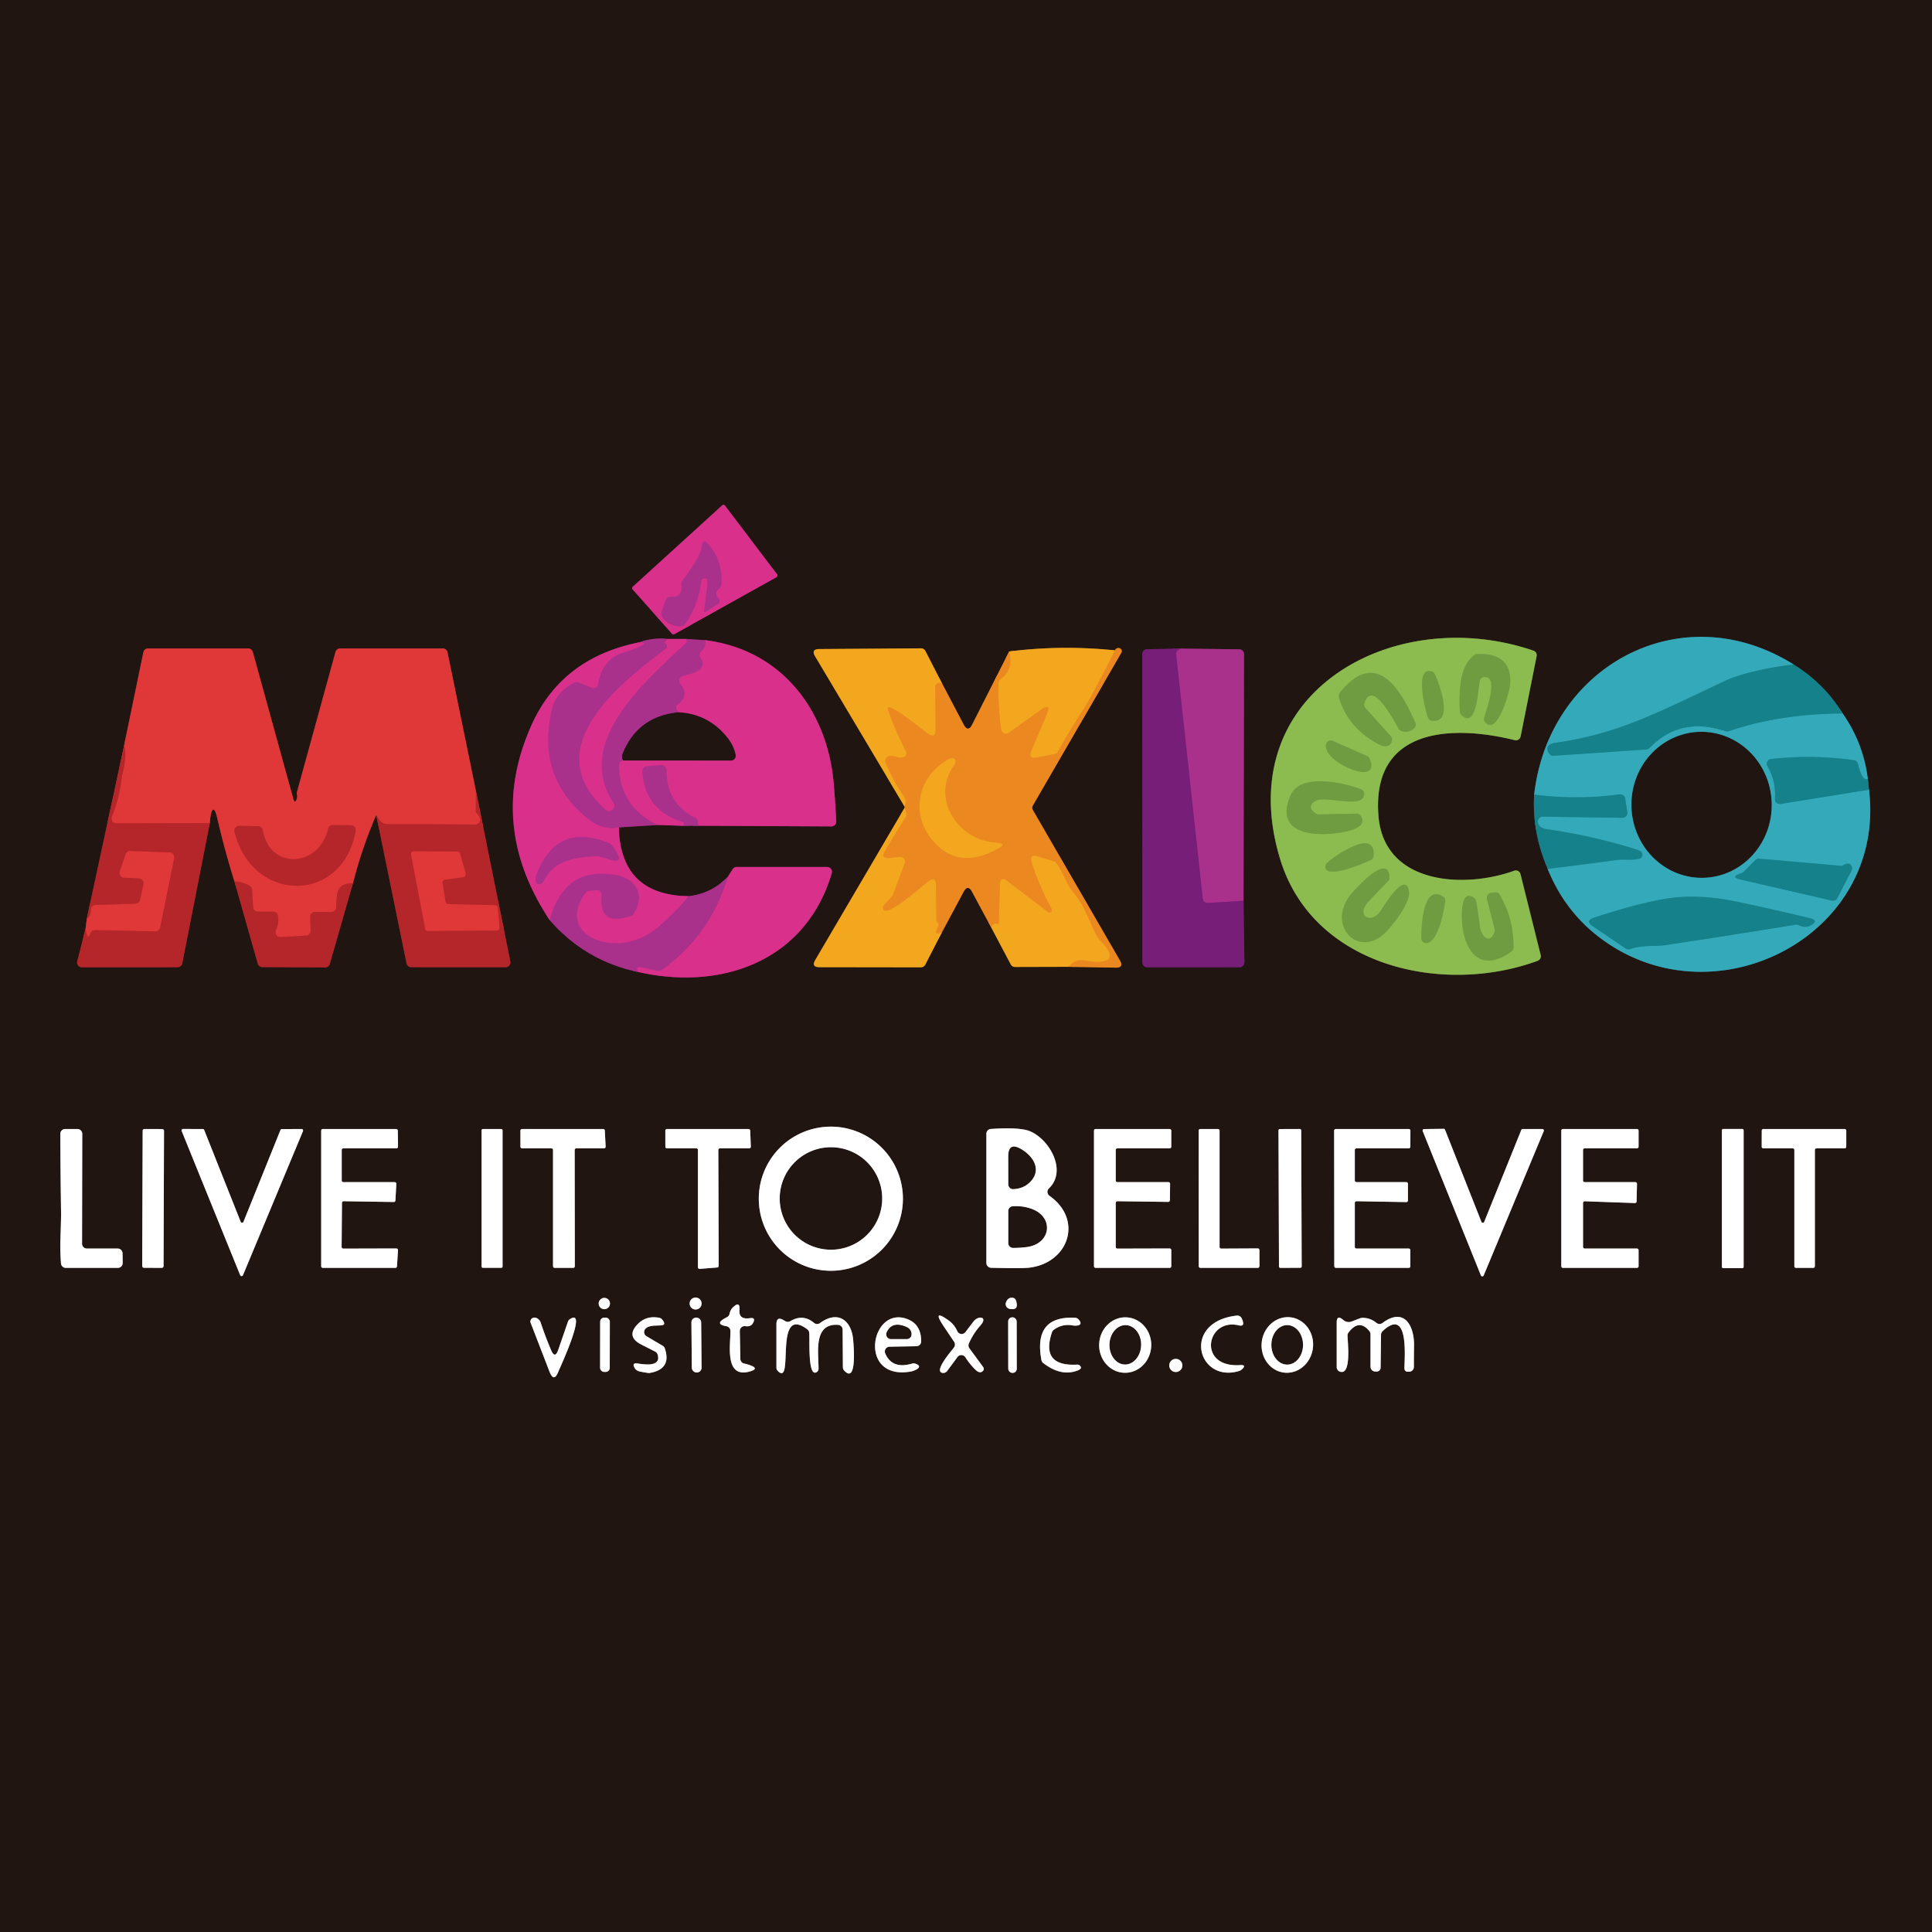 <?xml version="1.0" encoding="UTF-8" standalone="no"?>
<!DOCTYPE svg PUBLIC "-//W3C//DTD SVG 1.1//EN" "http://www.w3.org/Graphics/SVG/1.1/DTD/svg11.dtd">
<svg xmlns="http://www.w3.org/2000/svg" version="1.1" viewBox="0 0 400 400">
<rect x="0" y="0" width="400" height="400" fill="#808080" stroke="none"/>
<g stroke-width="2.00" fill="none" stroke-linecap="butt">
<path stroke="#7d234f" vector-effect="non-scaling-stroke" d="
  M 131.01 121.48
  A 0.39 0.39 0.0 0 0 130.99 122.03
  L 139.13 131.21
  A 0.39 0.39 0.0 0 0 139.61 131.29
  L 160.77 119.50
  A 0.39 0.39 0.0 0 0 160.89 118.92
  L 150.10 104.68
  A 0.39 0.39 0.0 0 0 149.52 104.63
  L 131.01 121.48"
/>
<path stroke="#1b4b4e" vector-effect="non-scaling-stroke" d="
  M 317.63 164.52
  Q 317.18 172.37 320.43 179.89"
/>
<path stroke="#2b5f66" vector-effect="non-scaling-stroke" d="
  M 320.43 179.89
  Q 323.87 188.47 331.01 193.97
  C 354.58 212.12 390.61 193.94 386.96 163.50"
/>
<path stroke="#1b4b4e" vector-effect="non-scaling-stroke" d="
  M 386.96 163.50
  L 386.71 161.25"
/>
<path stroke="#2b5f66" vector-effect="non-scaling-stroke" d="
  M 386.71 161.25
  Q 385.78 153.82 381.50 147.71"
/>
<path stroke="#1b4b4e" vector-effect="non-scaling-stroke" d="
  M 381.50 147.71
  Q 377.58 141.38 371.31 137.55"
/>
<path stroke="#2b5f66" vector-effect="non-scaling-stroke" d="
  M 371.31 137.55
  C 348.04 123.00 320.67 137.89 317.63 164.52"
/>
<path stroke="#2595a2" vector-effect="non-scaling-stroke" d="
  M 371.31 137.55
  Q 361.58 138.88 357.04 141.02
  C 342.65 147.81 334.92 151.96 321.87 153.82
  C 320.52 154.01 319.88 154.87 320.79 156.08
  A 1.00 1.00 0.0 0 0 321.66 156.47
  L 340.87 155.17
  A 1.03 1.00 -69.6 0 0 341.52 154.86
  Q 347.87 148.25 357.31 151.39
  A 1.03 1.02 -45.4 0 0 357.95 151.38
  Q 368.29 147.82 381.50 147.71"
/>
<path stroke="#2595a2" vector-effect="non-scaling-stroke" d="
  M 386.71 161.25
  Q 385.57 161.86 384.66 158.14
  A 0.99 0.99 0.0 0 0 383.83 157.39
  Q 375.27 156.18 366.68 157.15
  A 1.00 1.00 0.0 0 0 365.93 158.65
  Q 367.75 161.72 367.49 165.39
  A 1.00 1.00 0.0 0 0 368.65 166.45
  L 386.96 163.50"
/>
<path stroke="#2595a2" vector-effect="non-scaling-stroke" d="
  M 320.43 179.89
  Q 327.77 178.99 335.01 178.02
  C 336.32 177.84 337.99 178.23 339.49 177.75
  A 0.80 0.79 -26.7 0 0 339.90 176.52
  Q 339.61 176.12 339.06 175.95
  Q 329.90 173.07 320.39 171.69
  Q 319.34 171.54 318.89 171.14
  Q 318.34 170.66 318.40 170.00
  A 1.01 1.00 -87.2 0 1 319.41 169.08
  L 335.89 169.32
  A 1.00 1.00 0.0 0 0 336.90 168.18
  L 336.48 165.32
  A 1.01 1.01 0.0 0 0 335.35 164.47
  Q 326.62 165.65 317.63 164.52"
/>
<path stroke="#576831" vector-effect="non-scaling-stroke" d="
  M 317.48 134.71
  C 288.43 124.78 254.62 143.49 265.03 177.83
  C 271.80 200.18 298.80 206.13 318.36 198.92
  A 1.00 1.00 0.0 0 0 318.98 197.74
  L 314.80 180.97
  A 1.00 1.00 0.0 0 0 313.49 180.28
  C 303.19 184.01 286.51 183.20 285.39 168.88
  C 283.96 150.58 300.71 150.04 313.60 153.24
  A 1.01 1.00 12.7 0 0 314.83 152.47
  L 318.14 135.85
  A 1.00 1.00 0.0 0 0 317.48 134.71"
/>
<path stroke="#7d234f" vector-effect="non-scaling-stroke" d="
  M 132.50 132.96
  Q 116.42 136.12 110.14 149.92
  Q 100.69 170.71 113.79 190.47"
/>
<path stroke="#65234f" vector-effect="non-scaling-stroke" d="
  M 113.79 190.47
  Q 121.10 198.88 132.00 201.21"
/>
<path stroke="#7d234f" vector-effect="non-scaling-stroke" d="
  M 132.00 201.21
  C 149.59 205.25 166.87 198.84 172.21 180.78
  A 1.00 1.00 0.0 0 0 171.25 179.50
  L 152.53 179.50
  A 1.02 1.01 16.5 0 0 151.68 179.96
  L 150.71 181.50"
/>
<path stroke="#65234f" vector-effect="non-scaling-stroke" d="
  M 150.71 181.50
  Q 147.34 185.02 142.52 185.55"
/>
<path stroke="#7d234f" vector-effect="non-scaling-stroke" d="
  M 142.52 185.55
  Q 128.45 185.30 128.12 171.30"
/>
<path stroke="#65234f" vector-effect="non-scaling-stroke" d="
  M 128.12 171.30
  L 136.17 170.80"
/>
<path stroke="#7d234f" vector-effect="non-scaling-stroke" d="
  M 136.17 170.80
  L 141.00 170.96"
/>
<path stroke="#65234f" vector-effect="non-scaling-stroke" d="
  M 141.00 170.96
  L 144.75 170.96"
/>
<path stroke="#7d234f" vector-effect="non-scaling-stroke" d="
  M 144.75 170.96
  L 172.12 171.10
  A 1.00 0.99 -1.1 0 0 173.13 170.06
  Q 172.95 166.12 172.61 162.21
  C 171.33 147.21 161.91 134.51 146.00 132.54"
/>
<path stroke="#65234f" vector-effect="non-scaling-stroke" d="
  M 146.00 132.54
  L 142.00 132.29"
/>
<path stroke="#7d234f" vector-effect="non-scaling-stroke" d="
  M 142.00 132.29
  L 138.00 132.29"
/>
<path stroke="#65234f" vector-effect="non-scaling-stroke" d="
  M 138.00 132.29
  Q 135.15 131.98 132.50 132.96"
/>
<path stroke="#c1318b" vector-effect="non-scaling-stroke" d="
  M 138.00 132.29
  Q 137.81 133.33 136.54 133.16
  Q 137.96 132.90 138.10 133.74
  A 0.51 0.51 0.0 0 1 137.91 134.24
  C 128.26 141.51 110.96 155.03 125.53 167.78
  A 0.81 0.80 -43.1 0 0 126.54 167.81
  L 126.81 167.61
  A 1.01 1.00 -35.2 0 0 127.05 166.26
  C 118.66 153.53 133.82 140.93 142.09 133.06
  A 0.40 0.40 0.0 0 0 142.15 132.55
  L 142.00 132.29"
/>
<path stroke="#c1318b" vector-effect="non-scaling-stroke" d="
  M 146.00 132.54
  Q 146.23 133.92 145.15 134.92
  A 1.00 0.99 -40.0 0 0 145.03 136.24
  Q 145.91 137.43 145.02 138.44
  Q 144.49 139.05 143.11 139.46
  Q 142.23 139.73 141.34 139.97
  A 1.00 1.00 0.0 0 0 140.83 141.57
  Q 142.83 143.98 140.23 145.93
  A 0.80 0.80 0.0 0 0 140.18 147.17
  L 140.50 147.46"
/>
<path stroke="#65234f" vector-effect="non-scaling-stroke" d="
  M 140.50 147.46
  Q 131.98 148.27 128.87 156.09
  Q 128.56 156.85 129.00 157.46"
/>
<path stroke="#c1318b" vector-effect="non-scaling-stroke" d="
  M 129.00 157.46
  Q 128.81 157.48 128.64 157.55
  A 0.82 0.81 78.7 0 0 128.16 158.28
  Q 128.16 166.98 136.17 170.80"
/>
<path stroke="#c1318b" vector-effect="non-scaling-stroke" d="
  M 128.12 171.30
  Q 124.76 171.95 121.73 169.50
  Q 111.01 160.82 114.25 146.98
  Q 115.15 143.12 118.99 141.33
  A 1.00 1.00 0.0 0 1 119.78 141.31
  L 122.50 142.40
  A 1.00 1.00 0.0 0 0 123.86 141.64
  C 124.46 138.10 126.14 135.87 129.64 134.96
  C 129.69 134.95 135.34 133.10 132.50 132.96"
/>
<path stroke="#c1318b" vector-effect="non-scaling-stroke" d="
  M 144.75 170.96
  Q 144.42 170.66 144.47 170.19
  A 0.82 0.81 16.0 0 0 144.02 169.39
  Q 137.96 166.40 137.98 159.43
  A 1.00 1.00 0.0 0 0 136.91 158.43
  L 133.93 158.64
  A 1.00 1.00 0.0 0 0 133.00 159.70
  Q 133.50 167.74 141.37 170.18
  A 0.32 0.32 0.0 0 1 141.58 170.60
  Q 141.44 170.98 141.00 170.96"
/>
<path stroke="#7d234f" vector-effect="non-scaling-stroke" d="
  M 129.00 157.46
  L 151.34 157.47
  A 1.00 0.99 -5.7 0 0 152.32 156.28
  Q 151.95 154.43 150.69 152.81
  Q 146.76 147.79 140.50 147.46"
/>
<path stroke="#c1318b" vector-effect="non-scaling-stroke" d="
  M 142.52 185.55
  Q 140.79 187.93 136.77 191.52
  Q 132.66 195.19 127.79 195.29
  C 121.78 195.41 116.61 191.28 121.19 184.87
  A 1.01 1.00 -75.2 0 1 121.89 184.46
  L 123.47 184.28
  A 1.01 1.00 89.8 0 1 124.57 185.38
  Q 123.92 191.92 130.64 189.62
  A 1.00 0.97 -82.3 0 0 131.16 189.21
  Q 133.33 185.77 131.32 183.23
  Q 129.85 181.38 126.56 181.02
  Q 122.34 180.55 119.56 182.04
  Q 115.60 184.16 113.79 190.47"
/>
<path stroke="#c1318b" vector-effect="non-scaling-stroke" d="
  M 132.00 201.21
  L 131.90 200.85
  A 0.51 0.51 0.0 0 1 132.50 200.21
  L 136.17 201.00
  A 1.01 0.99 -56.7 0 0 136.96 200.83
  C 143.81 196.00 148.29 189.48 150.71 181.50"
/>
<path stroke="#6b1e1e" vector-effect="non-scaling-stroke" d="
  M 25.71 154.25
  L 17.96 190.25"
/>
<path stroke="#812626" vector-effect="non-scaling-stroke" d="
  M 17.96 190.25
  L 17.71 192.25"
/>
<path stroke="#6b1e1e" vector-effect="non-scaling-stroke" d="
  M 17.71 192.25
  L 15.99 199.03
  A 0.99 0.99 0.0 0 0 16.96 200.27
  L 36.76 200.26
  A 1.00 1.00 0.0 0 0 37.74 199.45
  L 43.44 170.42"
/>
<path stroke="#812626" vector-effect="non-scaling-stroke" d="
  M 43.44 170.42
  C 43.63 167.64 44.26 166.30 44.98 169.40
  Q 46.51 176.01 48.54 182.50"
/>
<path stroke="#6b1e1e" vector-effect="non-scaling-stroke" d="
  M 48.54 182.50
  L 53.36 199.50
  A 1.01 1.00 81.9 0 0 54.32 200.23
  L 67.32 200.30
  A 1.01 1.00 -81.9 0 0 68.28 199.57
  L 73.08 182.86"
/>
<path stroke="#812626" vector-effect="non-scaling-stroke" d="
  M 73.08 182.86
  Q 74.90 175.66 77.89 168.73"
/>
<path stroke="#6b1e1e" vector-effect="non-scaling-stroke" d="
  M 77.89 168.73
  L 84.17 199.45
  A 1.01 1.00 83.9 0 0 85.15 200.25
  L 104.67 200.26
  A 1.01 1.00 -5.6 0 0 105.66 199.06
  L 98.54 163.75"
/>
<path stroke="#812626" vector-effect="non-scaling-stroke" d="
  M 98.54 163.75
  L 92.65 135.05
  A 1.00 1.00 0.0 0 0 91.67 134.25
  L 70.43 134.25
  A 1.02 1.01 -82.0 0 0 69.46 134.99
  L 61.49 163.96
  Q 61.42 164.21 61.48 164.47
  Q 61.58 164.87 61.47 165.25
  Q 61.08 166.67 60.69 165.25
  L 52.34 134.98
  A 1.01 1.01 0.0 0 0 51.37 134.25
  L 30.66 134.25
  A 1.01 1.00 -83.9 0 0 29.68 135.05
  L 25.71 154.25"
/>
<path stroke="#ca2f32" vector-effect="non-scaling-stroke" d="
  M 98.54 163.75
  L 98.51 167.77
  A 0.99 0.99 0.0 0 0 98.80 168.47
  Q 99.27 168.96 99.37 169.55
  A 1.01 1.00 -4.6 0 1 98.37 170.72
  Q 89.40 170.63 80.41 170.63
  C 78.93 170.63 78.63 169.88 77.89 168.73"
/>
<path stroke="#ca2f32" vector-effect="non-scaling-stroke" d="
  M 73.08 182.86
  Q 70.07 182.84 69.78 185.29
  Q 69.63 186.51 69.60 187.85
  A 0.99 0.99 0.0 0 1 68.60 188.82
  L 65.23 188.80
  A 1.00 1.00 0.0 0 0 64.23 189.84
  L 64.32 192.67
  A 1.00 1.00 0.0 0 1 63.38 193.71
  L 58.08 194.02
  A 1.00 1.00 0.0 0 1 57.12 192.60
  Q 57.82 191.12 57.54 189.57
  A 1.01 1.00 -5.1 0 0 56.55 188.75
  L 53.40 188.75
  A 1.00 1.00 0.0 0 1 52.40 187.81
  L 52.19 184.23
  A 1.00 0.99 -76.4 0 0 51.71 183.43
  Q 50.22 182.54 48.54 182.50"
/>
<path stroke="#ca2f32" vector-effect="non-scaling-stroke" d="
  M 43.44 170.42
  L 24.10 170.46
  A 1.00 1.00 0.0 0 1 23.16 169.09
  Q 24.60 165.52 25.07 161.83
  C 25.33 159.79 26.39 157.08 25.71 154.25"
/>
<path stroke="#ca2f32" vector-effect="non-scaling-stroke" d="
  M 17.71 192.25
  Q 18.18 194.93 18.71 193.27
  A 1.01 1.00 -80.6 0 1 19.68 192.57
  L 32.16 192.84
  A 1.00 1.00 0.0 0 0 33.16 192.04
  L 36.08 177.68
  A 1.00 1.00 0.0 0 0 35.14 176.48
  L 26.96 176.18
  A 1.00 0.99 -79.4 0 0 25.98 176.86
  L 24.78 180.41
  A 1.01 1.00 10.5 0 0 25.69 181.73
  L 28.75 181.87
  A 1.00 1.00 0.0 0 1 29.69 183.07
  L 29.01 186.30
  A 1.00 1.00 0.0 0 1 28.07 187.09
  L 19.75 187.36
  A 1.01 0.99 86.7 0 0 18.79 188.45
  Q 18.88 189.56 17.96 190.25"
/>
<path stroke="#864f19" vector-effect="non-scaling-stroke" d="
  M 187.29 167.00
  L 187.29 167.25"
/>
<path stroke="#8a5e18" vector-effect="non-scaling-stroke" d="
  M 187.29 167.25
  L 168.80 198.74
  Q 167.91 200.24 169.66 200.24
  L 190.67 200.27
  A 1.00 1.00 0.0 0 0 191.56 199.73
  L 195.00 193.04"
/>
<path stroke="#864f19" vector-effect="non-scaling-stroke" d="
  M 195.00 193.04
  L 199.50 184.65
  Q 200.38 183.01 201.26 184.65
  L 205.21 192.00"
/>
<path stroke="#8a5e18" vector-effect="non-scaling-stroke" d="
  M 205.21 192.00
  L 209.27 199.67
  A 1.01 0.99 -13.7 0 0 210.16 200.20
  L 221.20 200.17"
/>
<path stroke="#864f19" vector-effect="non-scaling-stroke" d="
  M 221.20 200.17
  L 230.97 200.34
  Q 232.74 200.37 231.86 198.84
  L 213.86 167.74
  A 1.00 1.00 0.0 0 1 213.86 166.74
  L 232.16 135.14
  A 0.65 0.64 -70.8 0 0 231.70 134.18
  Q 231.09 134.10 230.84 134.65"
/>
<path stroke="#8a5e18" vector-effect="non-scaling-stroke" d="
  M 230.84 134.65
  Q 219.78 133.51 208.94 134.88"
/>
<path stroke="#864f19" vector-effect="non-scaling-stroke" d="
  M 208.94 134.88
  L 201.29 149.99
  Q 200.42 151.71 199.51 150.00
  L 195.04 141.50"
/>
<path stroke="#8a5e18" vector-effect="non-scaling-stroke" d="
  M 195.04 141.50
  L 191.59 134.78
  A 1.01 1.01 0.0 0 0 190.69 134.23
  L 169.62 134.38
  Q 167.87 134.40 168.77 135.90
  L 187.29 167.00"
/>
<path stroke="#ef981f" vector-effect="non-scaling-stroke" d="
  M 195.04 141.50
  Q 194.68 141.35 194.34 141.39
  A 0.80 0.79 -4.0 0 0 193.64 142.19
  L 193.71 151.09
  Q 193.72 152.95 192.16 151.94
  C 191.63 151.59 183.10 144.59 183.87 146.91
  Q 185.14 150.79 187.60 155.63
  A 0.80 0.79 -34.1 0 1 187.41 156.59
  C 187.05 156.91 186.17 156.90 185.57 156.71
  Q 184.94 156.51 184.28 156.52
  A 1.01 1.00 -11.4 0 0 183.36 157.90
  Q 184.69 161.15 187.22 165.02
  Q 187.77 165.86 187.29 167.00"
/>
<path stroke="#ef981f" vector-effect="non-scaling-stroke" d="
  M 221.20 200.17
  Q 222.71 198.44 224.72 198.87
  C 227.63 199.50 232.52 199.47 227.87 194.82
  C 226.20 193.14 225.10 188.11 222.48 185.09
  C 220.99 183.37 220.12 180.67 218.76 178.71
  A 1.00 0.99 -8.9 0 0 218.22 178.32
  L 214.85 177.30
  Q 213.05 176.76 213.61 178.56
  Q 215.13 183.42 217.57 187.87
  Q 218.00 188.67 217.40 188.90
  A 0.41 0.40 53.3 0 1 217.01 188.84
  L 208.63 182.46
  Q 207.07 181.27 207.02 183.23
  L 206.80 190.96
  A 0.32 0.32 0.0 0 1 206.32 191.23
  Q 205.83 190.97 205.21 192.00"
/>
<path stroke="#ef981f" vector-effect="non-scaling-stroke" d="
  M 195.00 193.04
  C 192.44 193.83 194.77 191.88 194.21 191.14
  A 0.97 0.22 49.0 0 1 193.87 190.51
  L 193.78 183.26
  Q 193.76 181.32 192.19 182.47
  C 191.20 183.19 183.41 190.23 182.83 188.17
  A 0.83 0.82 -31.9 0 1 183.01 187.42
  L 184.71 185.54
  Q 184.83 185.40 184.90 185.22
  L 187.32 178.75
  A 1.00 0.99 -82.9 0 0 186.28 177.41
  L 184.24 177.63
  Q 182.22 177.85 183.27 176.11
  L 187.53 169.11
  A 1.01 1.00 52.2 0 0 187.63 168.28
  L 187.29 167.25"
/>
<path stroke="#ef981f" vector-effect="non-scaling-stroke" d="
  M 230.84 134.65
  Q 226.20 143.95 224.23 146.99
  Q 221.49 151.20 219.01 155.63
  A 0.99 0.98 -80.1 0 1 218.32 156.12
  L 214.65 156.83
  Q 212.81 157.18 213.53 155.46
  L 216.69 147.95
  Q 217.78 145.36 215.49 146.99
  L 208.85 151.71
  A 1.00 0.99 -21.7 0 1 207.28 151.04
  Q 206.60 146.22 206.74 141.37
  A 1.03 1.02 73.1 0 1 207.15 140.59
  Q 209.92 138.57 208.94 134.88"
/>
<path stroke="#65234f" vector-effect="non-scaling-stroke" d="
  M 257.46 186.50
  L 257.56 135.43
  A 1.00 1.00 0.0 0 0 256.57 134.43
  L 244.50 134.29"
/>
<path stroke="#4c1a45" vector-effect="non-scaling-stroke" d="
  M 244.50 134.29
  L 237.47 134.42
  A 1.00 1.00 0.0 0 0 236.49 135.42
  L 236.52 199.27
  A 1.00 1.00 0.0 0 0 237.52 200.27
  L 256.64 200.26
  A 1.01 1.00 89.7 0 0 257.64 199.24
  L 257.46 186.50"
/>
<path stroke="#902782" vector-effect="non-scaling-stroke" d="
  M 244.50 134.29
  L 244.12 134.44
  A 1.00 1.00 0.0 0 0 243.51 135.48
  L 249.01 186.06
  A 1.00 0.99 85.2 0 0 250.06 186.95
  L 257.46 186.50"
/>
<path stroke="#908a89" vector-effect="non-scaling-stroke" d="
  M 186.94 248.18
  A 14.92 14.92 0.0 0 0 172.02 233.26
  A 14.92 14.92 0.0 0 0 157.10 248.18
  A 14.92 14.92 0.0 0 0 172.02 263.10
  A 14.92 14.92 0.0 0 0 186.94 248.18"
/>
<path stroke="#908a89" vector-effect="non-scaling-stroke" d="
  M 307.29 252.97
  A 0.31 0.31 0.0 0 1 306.71 252.97
  L 299.18 233.91
  A 0.31 0.31 0.0 0 0 298.89 233.71
  L 294.84 233.76
  A 0.31 0.31 0.0 0 0 294.56 234.19
  L 306.61 264.07
  A 0.31 0.31 0.0 0 0 307.18 264.07
  L 319.62 234.18
  A 0.31 0.31 0.0 0 0 319.34 233.75
  L 315.26 233.75
  A 0.31 0.31 0.0 0 0 314.97 233.94
  L 307.29 252.97"
/>
<path stroke="#908a89" vector-effect="non-scaling-stroke" d="
  M 12.52 256.42
  Q 12.43 258.96 12.63 261.58
  A 1.00 1.00 0.0 0 0 13.63 262.50
  L 24.40 262.50
  A 1.00 1.00 0.0 0 0 25.40 261.49
  L 25.37 259.49
  A 1.00 1.00 0.0 0 0 24.37 258.50
  L 17.99 258.50
  A 1.00 0.99 0.3 0 1 16.99 257.50
  L 17.03 234.76
  A 1.01 1.01 0.0 0 0 16.03 233.75
  L 13.49 233.75
  A 1.00 1.00 0.0 0 0 12.49 234.75
  Q 12.52 242.86 12.64 250.96
  Q 12.66 252.02 12.52 256.42"
/>
<path stroke="#908a89" vector-effect="non-scaling-stroke" d="
  M 33.959 234.118
  A 0.36 0.36 0.0 0 0 33.6 233.756
  L 29.9 233.744
  A 0.36 0.36 0.0 0 0 29.539 234.102
  L 29.441 262.122
  A 0.36 0.36 0.0 0 0 29.8 262.483
  L 33.5 262.496
  A 0.36 0.36 0.0 0 0 33.861 262.138
  L 33.959 234.118"
/>
<path stroke="#908a89" vector-effect="non-scaling-stroke" d="
  M 50.41 252.96
  A 0.31 0.31 0.0 0 1 49.83 252.96
  L 42.27 233.94
  A 0.31 0.31 0.0 0 0 41.98 233.75
  L 37.91 233.74
  A 0.31 0.31 0.0 0 0 37.62 234.17
  L 49.73 264.02
  A 0.31 0.31 0.0 0 0 50.30 264.02
  L 62.73 234.18
  A 0.31 0.31 0.0 0 0 62.44 233.75
  L 58.36 233.76
  A 0.31 0.31 0.0 0 0 58.07 233.95
  L 50.41 252.96"
/>
<path stroke="#908a89" vector-effect="non-scaling-stroke" d="
  M 70.80 249.04
  A 0.34 0.34 0.0 0 1 71.14 248.70
  L 81.52 248.86
  A 0.34 0.34 0.0 0 0 81.87 248.53
  L 82.05 245.11
  A 0.34 0.34 0.0 0 0 81.71 244.75
  L 71.09 244.75
  A 0.34 0.34 0.0 0 1 70.75 244.41
  L 70.75 238.09
  A 0.34 0.34 0.0 0 1 71.09 237.75
  L 82.07 237.75
  A 0.34 0.34 0.0 0 0 82.41 237.41
  L 82.36 234.09
  A 0.34 0.34 0.0 0 0 82.02 233.75
  L 66.84 233.75
  A 0.34 0.34 0.0 0 0 66.50 234.09
  L 66.50 262.16
  A 0.34 0.34 0.0 0 0 66.84 262.50
  L 81.85 262.50
  A 0.34 0.34 0.0 0 0 82.19 262.18
  L 82.40 258.84
  A 0.34 0.34 0.0 0 0 82.06 258.48
  L 71.07 258.51
  A 0.34 0.34 0.0 0 1 70.73 258.17
  L 70.80 249.04"
/>
<path stroke="#908a89" vector-effect="non-scaling-stroke" d="
  M 104.05 234.01
  A 0.26 0.26 0.0 0 0 103.79 233.75
  L 99.97 233.75
  A 0.26 0.26 0.0 0 0 99.71 234.01
  L 99.71 262.23
  A 0.26 0.26 0.0 0 0 99.97 262.49
  L 103.79 262.49
  A 0.26 0.26 0.0 0 0 104.05 262.23
  L 104.05 234.01"
/>
<path stroke="#908a89" vector-effect="non-scaling-stroke" d="
  M 118.98 238.09
  A 0.34 0.34 0.0 0 1 119.32 237.75
  L 125.05 237.75
  A 0.34 0.34 0.0 0 0 125.39 237.39
  L 125.22 234.07
  A 0.34 0.34 0.0 0 0 124.88 233.75
  L 108.09 233.75
  A 0.34 0.34 0.0 0 0 107.75 234.09
  L 107.75 237.41
  A 0.34 0.34 0.0 0 0 108.09 237.75
  L 114.16 237.75
  A 0.34 0.34 0.0 0 1 114.50 238.09
  L 114.50 262.16
  A 0.34 0.34 0.0 0 0 114.84 262.50
  L 118.67 262.50
  A 0.34 0.34 0.0 0 0 119.01 262.16
  L 118.98 238.09"
/>
<path stroke="#908a89" vector-effect="non-scaling-stroke" d="
  M 144.16 237.75
  A 0.34 0.34 0.0 0 1 144.50 238.09
  L 144.50 262.37
  A 0.34 0.34 0.0 0 0 144.87 262.71
  L 148.49 262.42
  A 0.34 0.34 0.0 0 0 148.80 262.08
  L 148.72 238.09
  A 0.34 0.34 0.0 0 1 149.06 237.75
  L 155.11 237.75
  A 0.34 0.34 0.0 0 0 155.45 237.40
  L 155.32 234.08
  A 0.34 0.34 0.0 0 0 154.98 233.75
  L 138.09 233.75
  A 0.34 0.34 0.0 0 0 137.75 234.09
  L 137.75 237.41
  A 0.34 0.34 0.0 0 0 138.09 237.75
  L 144.16 237.75"
/>
<path stroke="#908a89" vector-effect="non-scaling-stroke" d="
  M 217.28 247.58
  A 1.00 1.00 0.0 0 1 217.17 246.04
  C 221.00 242.37 217.25 235.88 213.26 234.22
  Q 211.16 233.34 205.15 233.74
  A 1.00 0.99 88.2 0 0 204.22 234.74
  L 204.22 261.48
  A 1.01 1.00 0.9 0 0 205.20 262.48
  Q 211.68 262.64 213.17 262.45
  C 221.29 261.42 224.29 252.51 217.28 247.58"
/>
<path stroke="#908a89" vector-effect="non-scaling-stroke" d="
  M 231.00 238.09
  A 0.34 0.34 0.0 0 1 231.34 237.75
  L 242.16 237.75
  A 0.34 0.34 0.0 0 0 242.50 237.41
  L 242.50 234.09
  A 0.34 0.34 0.0 0 0 242.16 233.75
  L 226.84 233.75
  A 0.34 0.34 0.0 0 0 226.50 234.09
  L 226.50 262.16
  A 0.34 0.34 0.0 0 0 226.84 262.50
  L 242.16 262.50
  A 0.34 0.34 0.0 0 0 242.50 262.16
  L 242.50 258.82
  A 0.34 0.34 0.0 0 0 242.16 258.48
  L 231.34 258.51
  A 0.34 0.34 0.0 0 1 231.00 258.17
  L 231.00 249.04
  A 0.34 0.34 0.0 0 1 231.34 248.70
  L 241.87 248.84
  A 0.34 0.34 0.0 0 0 242.21 248.50
  L 242.26 245.09
  A 0.34 0.34 0.0 0 0 241.92 244.75
  L 231.34 244.75
  A 0.34 0.34 0.0 0 1 231.00 244.41
  L 231.00 238.09"
/>
<path stroke="#908a89" vector-effect="non-scaling-stroke" d="
  M 252.84 258.51
  A 0.34 0.34 0.0 0 1 252.50 258.17
  L 252.50 234.09
  A 0.34 0.34 0.0 0 0 252.16 233.75
  L 248.51 233.75
  A 0.34 0.34 0.0 0 0 248.17 234.09
  L 248.19 262.16
  A 0.34 0.34 0.0 0 0 248.53 262.50
  L 260.41 262.50
  A 0.34 0.34 0.0 0 0 260.75 262.16
  L 260.75 258.81
  A 0.34 0.34 0.0 0 0 260.41 258.47
  L 252.84 258.51"
/>
<path stroke="#908a89" vector-effect="non-scaling-stroke" d="
  M 269.401 234.012
  A 0.27 0.27 0.0 0 0 269.13 233.743
  L 264.97 233.757
  A 0.27 0.27 0.0 0 0 264.701 234.028
  L 264.799 262.228
  A 0.27 0.27 0.0 0 0 265.07 262.497
  L 269.23 262.483
  A 0.27 0.27 0.0 0 0 269.499 262.212
  L 269.401 234.012"
/>
<path stroke="#908a89" vector-effect="non-scaling-stroke" d="
  M 280.50 249.04
  A 0.34 0.34 0.0 0 1 280.85 248.70
  L 291.15 248.88
  A 0.34 0.34 0.0 0 0 291.50 248.54
  L 291.50 245.09
  A 0.34 0.34 0.0 0 0 291.16 244.75
  L 280.84 244.75
  A 0.34 0.34 0.0 0 1 280.50 244.41
  L 280.50 238.09
  A 0.34 0.34 0.0 0 1 280.84 237.75
  L 291.66 237.75
  A 0.34 0.34 0.0 0 0 292.00 237.41
  L 292.01 234.09
  A 0.34 0.34 0.0 0 0 291.67 233.75
  L 276.56 233.75
  A 0.34 0.34 0.0 0 0 276.22 234.09
  L 276.25 262.16
  A 0.34 0.34 0.0 0 0 276.59 262.50
  L 291.66 262.50
  A 0.34 0.34 0.0 0 0 292.00 262.16
  L 292.00 258.84
  A 0.34 0.34 0.0 0 0 291.66 258.50
  L 280.84 258.50
  A 0.34 0.34 0.0 0 1 280.50 258.16
  L 280.50 249.04"
/>
<path stroke="#908a89" vector-effect="non-scaling-stroke" d="
  M 328.09 244.75
  A 0.34 0.34 0.0 0 1 327.75 244.41
  L 327.75 238.09
  A 0.34 0.34 0.0 0 1 328.09 237.75
  L 338.91 237.75
  A 0.34 0.34 0.0 0 0 339.25 237.41
  L 339.25 234.09
  A 0.34 0.34 0.0 0 0 338.91 233.75
  L 323.59 233.75
  A 0.34 0.34 0.0 0 0 323.25 234.09
  L 323.25 262.16
  A 0.34 0.34 0.0 0 0 323.59 262.50
  L 338.91 262.50
  A 0.34 0.34 0.0 0 0 339.25 262.16
  L 339.25 258.84
  A 0.34 0.34 0.0 0 0 338.91 258.50
  L 328.09 258.50
  A 0.34 0.34 0.0 0 1 327.75 258.16
  L 327.75 249.05
  A 0.34 0.34 0.0 0 1 328.10 248.71
  L 338.49 249.08
  A 0.34 0.34 0.0 0 0 338.84 248.75
  L 338.92 245.10
  A 0.34 0.34 0.0 0 0 338.58 244.75
  L 328.09 244.75"
/>
<path stroke="#908a89" vector-effect="non-scaling-stroke" d="
  M 361.00 234.01
  A 0.27 0.27 0.0 0 0 360.73 233.74
  L 356.77 233.74
  A 0.27 0.27 0.0 0 0 356.50 234.01
  L 356.50 262.29
  A 0.27 0.27 0.0 0 0 356.77 262.56
  L 360.73 262.56
  A 0.27 0.27 0.0 0 0 361.00 262.29
  L 361.00 234.01"
/>
<path stroke="#908a89" vector-effect="non-scaling-stroke" d="
  M 375.75 238.09
  A 0.34 0.34 0.0 0 1 376.09 237.75
  L 381.91 237.75
  A 0.34 0.34 0.0 0 0 382.25 237.41
  L 382.25 234.09
  A 0.34 0.34 0.0 0 0 381.91 233.75
  L 365.09 233.75
  A 0.34 0.34 0.0 0 0 364.75 234.09
  L 364.74 237.41
  A 0.34 0.34 0.0 0 0 365.08 237.75
  L 371.16 237.75
  A 0.34 0.34 0.0 0 1 371.50 238.09
  L 371.50 262.16
  A 0.34 0.34 0.0 0 0 371.84 262.50
  L 375.41 262.50
  A 0.34 0.34 0.0 0 0 375.75 262.16
  L 375.75 238.09"
/>
<path stroke="#908a89" vector-effect="non-scaling-stroke" d="
  M 126.29 269.88
  A 1.17 1.17 0.0 0 0 125.12 268.71
  A 1.17 1.17 0.0 0 0 123.95 269.88
  A 1.17 1.17 0.0 0 0 125.12 271.05
  A 1.17 1.17 0.0 0 0 126.29 269.88"
/>
<path stroke="#908a89" vector-effect="non-scaling-stroke" d="
  M 145.26 269.88
  A 1.24 1.24 0.0 0 0 144.02 268.64
  A 1.24 1.24 0.0 0 0 142.78 269.88
  A 1.24 1.24 0.0 0 0 144.02 271.12
  A 1.24 1.24 0.0 0 0 145.26 269.88"
/>
<path stroke="#908a89" vector-effect="non-scaling-stroke" d="
  M 208.28 269.65
  A 1.00 1.00 0.0 0 0 209.02 270.98
  Q 211.06 271.39 210.34 269.24
  A 0.79 0.78 85.1 0 0 209.71 268.70
  Q 208.70 268.54 208.28 269.65"
/>
<path stroke="#908a89" vector-effect="non-scaling-stroke" d="
  M 154.32 274.57
  Q 155.50 274.75 155.95 273.83
  Q 156.50 272.73 155.28 272.91
  Q 152.96 273.26 153.10 271.31
  Q 153.25 269.23 151.75 270.67
  Q 151.21 271.19 151.05 272.00
  A 1.03 1.01 82.9 0 1 150.51 272.71
  Q 147.68 274.11 150.40 274.58
  A 1.00 1.00 0.0 0 1 151.23 275.55
  C 151.28 278.21 149.89 285.50 155.27 283.94
  C 158.11 283.12 154.02 282.31 153.90 282.26
  A 1.01 1.01 0.0 0 1 153.28 281.36
  L 153.17 275.58
  A 1.00 1.00 0.0 0 1 154.32 274.57"
/>
<path stroke="#908a89" vector-effect="non-scaling-stroke" d="
  M 114.09 279.51
  Q 112.90 276.71 111.94 273.82
  C 111.72 273.17 111.01 272.63 110.37 272.84
  A 0.80 0.80 0.0 0 0 109.87 273.89
  L 113.75 283.93
  Q 114.68 286.36 115.62 283.93
  C 115.84 283.36 121.79 270.63 117.99 273.12
  A 0.97 0.94 84.0 0 0 117.59 273.63
  L 115.58 279.46
  Q 114.90 281.43 114.09 279.51"
/>
<path stroke="#908a89" vector-effect="non-scaling-stroke" d="
  M 126.258 273.642
  A 0.84 0.84 0.0 0 0 125.42 272.8
  L 125.1 272.8
  A 0.84 0.84 0.0 0 0 124.258 273.638
  L 124.242 283.198
  A 0.84 0.84 0.0 0 0 125.08 284.04
  L 125.4 284.04
  A 0.84 0.84 0.0 0 0 126.242 283.202
  L 126.258 273.642"
/>
<path stroke="#908a89" vector-effect="non-scaling-stroke" d="
  M 133.59 275.16
  C 134.80 273.67 138.80 275.35 137.11 273.21
  A 1.06 1.03 -12.3 0 0 136.51 272.84
  Q 133.58 272.27 131.73 274.48
  Q 129.74 276.84 132.82 278.40
  L 135.64 279.83
  A 1.02 1.00 4.6 0 1 136.15 280.42
  C 136.99 283.09 133.30 282.49 132.07 282.30
  Q 130.71 282.09 131.43 283.27
  Q 131.77 283.82 132.52 283.97
  Q 134.21 284.30 134.48 284.26
  Q 139.09 283.49 137.65 279.18
  A 0.98 0.96 7.1 0 0 137.22 278.64
  L 133.85 276.65
  A 1.00 0.99 -55.0 0 1 133.59 275.16"
/>
<path stroke="#908a89" vector-effect="non-scaling-stroke" d="
  M 145.169 273.761
  A 0.97 0.97 0.0 0 0 144.19 272.8
  L 144.11 272.801
  A 0.97 0.97 0.0 0 0 143.149 273.779
  L 143.231 283.199
  A 0.97 0.97 0.0 0 0 144.21 284.16
  L 144.29 284.159
  A 0.97 0.97 0.0 0 0 145.251 283.181
  L 145.169 273.761"
/>
<path stroke="#908a89" vector-effect="non-scaling-stroke" d="
  M 173.53 274.30
  A 1.00 0.99 -88.5 0 1 174.46 275.29
  L 174.51 283.09
  A 1.04 1.01 -67.8 0 0 174.78 283.76
  C 177.51 286.69 176.69 278.18 176.66 277.65
  C 176.40 273.42 173.55 271.16 169.77 273.93
  A 1.00 1.00 0.0 0 1 168.53 273.89
  Q 166.26 271.97 163.61 273.54
  A 1.00 0.99 45.3 0 1 162.59 273.53
  L 162.26 273.34
  Q 160.75 272.43 160.75 274.19
  L 160.75 283.15
  A 1.02 0.99 22.8 0 0 161.06 283.87
  C 164.49 287.21 160.09 269.89 167.15 275.23
  A 1.02 1.01 -74.9 0 1 167.54 275.92
  C 167.68 277.20 167.23 284.44 168.80 284.19
  A 0.80 0.80 0.0 0 0 169.47 283.40
  C 169.49 280.12 168.33 273.92 173.53 274.30"
/>
<path stroke="#908a89" vector-effect="non-scaling-stroke" d="
  M 184.18 278.82
  L 189.74 278.72
  A 1.00 1.00 0.0 0 0 190.72 277.73
  Q 190.74 274.22 187.88 273.11
  C 180.23 270.16 177.46 285.92 188.58 283.96
  C 189.20 283.85 191.48 283.01 189.48 282.32
  A 1.07 1.05 45.5 0 0 188.86 282.31
  Q 184.70 283.55 183.28 280.22
  A 1.00 1.00 0.0 0 1 184.18 278.82"
/>
<path stroke="#908a89" vector-effect="non-scaling-stroke" d="
  M 198.23 280.96
  A 1.00 1.00 0.0 0 1 199.88 281.02
  Q 200.73 282.38 201.93 283.56
  Q 202.84 284.46 203.47 283.88
  A 0.64 0.64 0.0 0 0 203.55 283.03
  L 200.71 279.16
  A 1.00 0.99 38.5 0 1 200.59 278.18
  Q 201.48 276.11 203.00 274.40
  C 204.59 272.61 202.57 272.27 201.54 273.62
  Q 200.51 274.97 199.90 275.78
  A 0.99 0.99 0.0 0 1 198.19 275.59
  Q 197.59 274.25 196.49 273.45
  Q 192.87 270.82 195.35 274.54
  L 197.55 277.82
  A 1.02 1.01 -43.9 0 1 197.52 278.97
  C 196.97 279.72 193.35 283.83 195.07 284.23
  A 1.00 1.00 0.0 0 0 196.10 283.85
  L 198.23 280.96"
/>
<path stroke="#908a89" vector-effect="non-scaling-stroke" d="
  M 210.491 273.589
  A 0.85 0.85 0.0 0 0 209.64 272.74
  L 209.58 272.74
  A 0.85 0.85 0.0 0 0 208.731 273.591
  L 208.749 283.392
  A 0.85 0.85 0.0 0 0 209.6 284.24
  L 209.66 284.24
  A 0.85 0.85 0.0 0 0 210.509 283.389
  L 210.491 273.589"
/>
<path stroke="#908a89" vector-effect="non-scaling-stroke" d="
  M 215.99 282.20
  Q 219.62 285.02 223.02 283.78
  Q 224.17 283.36 223.62 282.78
  A 0.79 0.78 -22.8 0 0 223.00 282.53
  Q 215.38 282.94 217.81 275.81
  A 1.04 0.96 -10.6 0 1 218.17 275.33
  Q 219.93 274.03 222.02 274.41
  C 222.85 274.56 224.48 274.47 223.29 273.16
  A 1.01 0.98 69.9 0 0 222.60 272.83
  Q 213.90 272.38 215.62 281.59
  A 1.04 1.01 14.6 0 0 215.99 282.20"
/>
<path stroke="#908a89" vector-effect="non-scaling-stroke" d="
  M 232.75 284.216
  A 5.74 5.39 92.1 0 0 238.346 278.678
  A 5.74 5.39 92.1 0 0 233.17 272.744
  A 5.74 5.39 92.1 0 0 227.574 278.283
  A 5.74 5.39 92.1 0 0 232.75 284.216"
/>
<path stroke="#908a89" vector-effect="non-scaling-stroke" d="
  M 256.47 274.40
  Q 257.92 274.75 257.08 272.95
  A 0.99 0.99 0.0 0 0 256.07 272.38
  C 244.52 273.67 247.92 286.50 256.61 283.83
  C 256.99 283.71 258.46 282.52 256.78 282.63
  C 247.82 283.24 249.73 272.80 256.47 274.40"
/>
<path stroke="#908a89" vector-effect="non-scaling-stroke" d="
  M 265.878 284.183
  A 5.76 5.33 96.5 0 0 271.826 279.063
  A 5.76 5.33 96.5 0 0 267.182 272.737
  A 5.76 5.33 96.5 0 0 261.234 277.857
  A 5.76 5.33 96.5 0 0 265.878 284.183"
/>
<path stroke="#908a89" vector-effect="non-scaling-stroke" d="
  M 284.98 273.89
  Q 283.60 272.77 281.90 272.85
  Q 281.78 272.85 279.90 273.58
  Q 278.91 273.97 278.06 273.25
  Q 276.75 272.13 276.75 273.86
  L 276.75 283.04
  A 1.00 0.99 -81.2 0 0 277.44 283.99
  C 279.86 284.78 279.00 277.78 278.99 276.51
  A 0.97 0.95 -28.2 0 1 279.18 275.91
  Q 281.38 272.96 283.53 275.61
  A 1.03 1.01 26.6 0 1 283.75 276.24
  L 283.75 282.96
  A 1.00 1.00 0.0 0 0 284.74 283.96
  L 285.03 283.96
  A 0.80 0.79 0.7 0 0 285.84 283.18
  L 285.93 276.31
  A 1.01 1.00 -21.2 0 1 286.25 275.60
  C 291.89 270.32 290.73 281.55 290.78 283.38
  A 0.64 0.63 -0.5 0 0 291.42 284.00
  L 291.74 284.00
  A 0.99 0.99 0.0 0 0 292.73 283.00
  Q 292.72 280.82 292.76 278.62
  C 292.83 274.52 290.76 270.53 286.21 273.92
  A 1.00 0.99 -43.4 0 1 284.98 273.89"
/>
<path stroke="#908a89" vector-effect="non-scaling-stroke" d="
  M 244.80 282.70
  A 1.36 1.36 0.0 0 0 243.44 281.34
  A 1.36 1.36 0.0 0 0 242.08 282.70
  A 1.36 1.36 0.0 0 0 243.44 284.06
  A 1.36 1.36 0.0 0 0 244.80 282.70"
/>
<path stroke="#c1318b" vector-effect="non-scaling-stroke" d="
  M 148.49 122.30
  L 149.15 121.50
  A 0.95 0.92 -24.8 0 0 149.37 120.93
  Q 149.66 116.19 146.70 112.70
  Q 145.52 111.30 145.29 113.12
  C 145.02 115.34 142.53 118.44 141.25 120.32
  A 1.02 1.01 -31.2 0 0 141.08 121.00
  Q 141.40 123.73 138.85 123.55
  A 1.02 1.01 -78.1 0 0 137.83 124.22
  L 136.96 126.75
  A 1.01 1.00 -51.7 0 0 137.06 127.62
  Q 138.52 129.87 141.13 129.62
  A 1.04 1.03 -75.2 0 0 141.86 129.19
  Q 144.60 125.20 145.17 120.34
  A 0.65 0.64 -0.6 0 1 145.72 119.78
  L 145.97 119.75
  A 0.41 0.41 0.0 0 1 146.44 120.10
  C 146.57 121.05 145.72 126.62 145.74 126.63
  A 0.43 0.42 43.2 0 0 146.17 126.62
  L 148.59 125.07
  A 0.80 0.80 0.0 0 0 148.74 123.85
  L 148.53 123.62
  A 1.00 1.00 0.0 0 1 148.49 122.30"
/>
<path stroke="#2b5f66" vector-effect="non-scaling-stroke" d="
  M 352.844 181.74
  A 15.12 14.53 87.9 0 0 366.81 166.098
  A 15.12 14.53 87.9 0 0 351.736 151.52
  A 15.12 14.53 87.9 0 0 337.77 167.162
  A 15.12 14.53 87.9 0 0 352.844 181.74"
/>
<path stroke="#2595a2" vector-effect="non-scaling-stroke" d="
  M 360.64 180.73
  L 360.27 180.86
  Q 358.21 181.60 360.34 182.09
  L 379.28 186.46
  A 0.99 0.98 20.0 0 0 380.39 185.95
  L 383.35 180.23
  A 1.02 1.02 0.0 0 0 383.33 179.28
  Q 382.85 178.43 381.66 179.12
  A 1.03 0.97 -55.7 0 1 381.07 179.25
  L 364.22 177.78
  A 1.00 0.99 -64.8 0 0 363.43 178.07
  L 361.01 180.50
  Q 360.85 180.66 360.64 180.73"
/>
<path stroke="#2595a2" vector-effect="non-scaling-stroke" d="
  M 374.71 190.10
  Q 366.85 188.21 359.47 186.66
  Q 351.26 184.94 344.43 186.15
  Q 338.68 187.16 330.04 189.99
  Q 328.10 190.63 329.79 191.77
  L 336.59 196.39
  A 1.02 1.01 -37.7 0 0 337.49 196.50
  C 340.00 195.61 342.78 195.98 344.82 195.67
  Q 358.30 193.65 371.77 191.44
  A 1.04 1.03 -36.3 0 1 372.38 191.53
  Q 373.77 192.23 374.92 191.57
  Q 376.66 190.57 374.71 190.10"
/>
<path stroke="#7eac48" vector-effect="non-scaling-stroke" d="
  M 307.23 140.18
  C 310.41 139.80 307.74 147.01 307.29 148.61
  A 0.99 0.97 32.4 0 0 307.51 149.54
  C 310.05 152.41 312.55 143.07 312.65 141.68
  Q 313.11 135.14 305.80 135.42
  A 1.07 1.03 23.7 0 0 305.23 135.63
  C 301.97 138.13 302.10 143.64 302.25 147.35
  A 1.02 1.01 20.8 0 0 302.56 148.03
  C 305.82 151.16 305.98 142.35 306.39 140.90
  A 1.00 1.00 0.0 0 1 307.23 140.18"
/>
<path stroke="#7eac48" vector-effect="non-scaling-stroke" d="
  M 296.44 139.01
  C 292.71 137.88 295.19 147.43 295.65 148.59
  A 1.00 1.00 0.0 0 0 296.46 149.21
  C 300.94 149.73 298.17 142.05 297.06 139.56
  A 1.02 0.98 85.6 0 0 296.44 139.01"
/>
<path stroke="#7eac48" vector-effect="non-scaling-stroke" d="
  M 277.39 143.43
  A 0.99 0.99 0.0 0 0 277.21 144.32
  Q 278.97 150.69 285.60 154.17
  C 286.70 154.74 287.96 154.67 288.20 153.25
  A 1.03 1.00 -62.6 0 0 287.95 152.42
  L 282.68 146.59
  A 1.02 1.00 33.2 0 1 282.47 145.62
  C 284.05 140.58 288.27 148.61 289.60 150.91
  A 1.03 1.02 82.2 0 0 290.20 151.37
  Q 291.73 151.80 292.81 150.75
  A 1.01 0.99 56.2 0 0 293.02 149.63
  C 290.14 143.06 285.01 133.89 277.39 143.43"
/>
<path stroke="#7eac48" vector-effect="non-scaling-stroke" d="
  M 274.56 154.04
  C 273.51 157.67 286.27 163.23 283.54 157.04
  A 1.02 1.02 0.0 0 0 283.02 156.52
  L 275.93 153.40
  A 1.01 1.01 0.0 0 0 274.56 154.04"
/>
<path stroke="#7eac48" vector-effect="non-scaling-stroke" d="
  M 267.19 164.69
  C 264.40 171.15 269.29 172.84 274.46 172.68
  C 276.22 172.62 283.79 172.05 281.71 168.90
  A 1.01 0.99 -16.7 0 0 280.85 168.45
  L 273.08 168.63
  A 1.02 0.99 59.1 0 1 272.52 168.48
  Q 270.40 167.13 272.23 165.90
  C 274.33 164.49 282.30 167.71 282.43 164.39
  A 1.00 0.99 11.9 0 0 281.79 163.42
  C 278.29 162.04 269.23 159.96 267.19 164.69"
/>
<path stroke="#7eac48" vector-effect="non-scaling-stroke" d="
  M 274.39 179.40
  C 274.36 182.07 281.70 179.04 283.81 178.05
  A 1.02 1.01 -10.3 0 0 284.39 177.22
  C 284.85 171.13 276.07 177.42 274.71 178.68
  A 0.97 0.97 0.0 0 0 274.39 179.40"
/>
<path stroke="#7eac48" vector-effect="non-scaling-stroke" d="
  M 279.69 185.19
  C 274.47 191.52 281.36 198.94 287.18 192.71
  C 288.65 191.14 292.05 186.78 291.71 184.56
  C 290.99 180.00 286.24 188.04 285.81 188.65
  C 283.87 191.45 280.60 189.63 283.27 186.74
  Q 285.28 184.56 287.39 182.43
  A 1.01 1.00 66.5 0 0 287.67 181.71
  C 287.58 176.44 280.94 183.66 279.69 185.19"
/>
<path stroke="#7eac48" vector-effect="non-scaling-stroke" d="
  M 307.86 186.11
  L 309.47 192.39
  A 1.03 0.99 49.7 0 1 309.43 193.01
  C 308.31 195.86 306.57 193.54 306.39 191.90
  Q 306.10 189.24 305.60 186.56
  A 1.01 0.98 -77.2 0 0 305.23 185.95
  C 302.16 183.57 302.59 190.72 302.84 192.22
  C 303.76 197.81 307.04 201.20 312.93 196.99
  A 1.03 1.01 -17.9 0 0 313.35 196.19
  Q 313.44 190.25 310.48 185.23
  A 1.01 0.99 69.9 0 0 309.46 184.75
  L 308.67 184.87
  A 1.00 1.00 0.0 0 0 307.86 186.11"
/>
<path stroke="#7eac48" vector-effect="non-scaling-stroke" d="
  M 298.75 185.62
  C 294.45 182.90 294.28 192.33 294.27 194.23
  A 1.01 1.00 83.8 0 0 295.49 195.22
  C 297.87 194.69 298.90 188.65 299.21 186.61
  A 1.01 1.00 20.4 0 0 298.75 185.62"
/>
<path stroke="#c1318b" vector-effect="non-scaling-stroke" d="
  M 126.18 174.59
  C 119.13 171.73 114.05 173.42 111.02 181.17
  Q 110.98 181.27 110.96 181.39
  Q 110.66 183.46 111.98 182.99
  A 0.99 0.96 1.9 0 0 112.55 182.47
  C 114.57 178.10 119.12 177.47 123.43 177.27
  C 125.02 177.20 130.93 180.51 126.60 174.90
  A 1.04 1.03 81.2 0 0 126.18 174.59"
/>
<path stroke="#ca2f32" vector-effect="non-scaling-stroke" d="
  M 67.93 171.59
  C 66.15 179.51 55.91 180.34 54.40 171.89
  A 1.02 1.01 85.4 0 0 53.43 171.06
  L 49.56 170.97
  A 1.01 1.00 -6.4 0 0 48.56 172.21
  C 52.22 187.08 70.96 187.19 73.63 172.04
  A 1.01 1.00 -84.6 0 0 72.66 170.86
  L 68.92 170.81
  A 1.00 1.00 0.0 0 0 67.93 171.59"
/>
<path stroke="#ef981f" vector-effect="non-scaling-stroke" d="
  M 206.09 174.42
  C 198.36 173.94 192.72 165.41 197.47 158.55
  C 198.36 157.26 197.45 156.53 196.21 157.25
  C 189.41 161.24 188.41 169.52 193.92 174.93
  Q 199.08 179.99 206.74 175.65
  Q 208.43 174.69 206.50 174.46
  Q 206.29 174.44 206.09 174.42"
/>
<path stroke="#ca2f32" vector-effect="non-scaling-stroke" d="
  M 92.86 187.18
  A 0.61 0.61 0.0 0 1 92.27 186.67
  L 91.64 182.84
  A 0.61 0.61 0.0 0 1 92.16 182.14
  L 95.93 181.62
  A 0.61 0.61 0.0 0 0 96.43 180.86
  L 95.27 176.73
  A 0.61 0.61 0.0 0 0 94.69 176.29
  L 85.69 176.23
  A 0.61 0.61 0.0 0 0 85.09 176.96
  L 88.01 192.27
  A 0.61 0.61 0.0 0 0 88.62 192.77
  L 102.84 192.67
  A 0.61 0.61 0.0 0 0 103.44 192.01
  L 103.07 187.95
  A 0.61 0.61 0.0 0 0 102.48 187.40
  L 92.86 187.18"
/>
<path stroke="#908a89" vector-effect="non-scaling-stroke" d="
  M 182.65 248.13
  A 10.61 10.61 0.0 0 0 172.04 237.52
  A 10.61 10.61 0.0 0 0 161.43 248.13
  A 10.61 10.61 0.0 0 0 172.04 258.74
  A 10.61 10.61 0.0 0 0 182.65 248.13"
/>
<path stroke="#908a89" vector-effect="non-scaling-stroke" d="
  M 211.52 237.96
  Q 208.74 236.27 208.74 239.46
  L 208.75 245.21
  A 1.00 0.99 -1.4 0 0 209.80 246.20
  Q 211.68 246.11 212.92 245.05
  C 215.74 242.66 214.33 239.66 211.52 237.96"
/>
<path stroke="#908a89" vector-effect="non-scaling-stroke" d="
  M 213.34 250.19
  Q 211.59 249.62 209.69 249.74
  A 0.99 0.99 0.0 0 0 208.75 250.73
  L 208.75 257.37
  A 1.00 1.00 0.0 0 0 209.75 258.37
  Q 211.24 258.37 212.65 258.18
  C 217.69 257.48 218.32 251.81 213.34 250.19"
/>
<path stroke="#908a89" vector-effect="non-scaling-stroke" d="
  M 187.57 274.67
  Q 184.67 273.46 183.57 275.83
  A 1.00 1.00 0.0 0 0 184.47 277.25
  L 187.73 277.25
  A 1.00 0.99 -0.3 0 0 188.73 276.25
  Q 188.73 275.15 187.57 274.67"
/>
<path stroke="#908a89" vector-effect="non-scaling-stroke" d="
  M 232.866 282.508
  A 4.08 3.28 91.6 0 0 236.259 278.522
  A 4.08 3.28 91.6 0 0 233.094 274.352
  A 4.08 3.28 91.6 0 0 229.701 278.338
  A 4.08 3.28 91.6 0 0 232.866 282.508"
/>
<path stroke="#908a89" vector-effect="non-scaling-stroke" d="
  M 266.5 282.53
  A 4.09 3.28 90.0 0 0 269.78 278.44
  A 4.09 3.28 90.0 0 0 266.5 274.35
  A 4.09 3.28 90.0 0 0 263.22 278.44
  A 4.09 3.28 90.0 0 0 266.5 282.53"
/>
</g>
<g fill="#211512">
<path d="
  M 0.00 0.00
  L 400.00 0.00
  L 400.00 400.00
  L 0.00 400.00
  L 0.00 0.00
  Z
  M 131.01 121.48
  A 0.39 0.39 0.0 0 0 130.99 122.03
  L 139.13 131.21
  A 0.39 0.39 0.0 0 0 139.61 131.29
  L 160.77 119.50
  A 0.39 0.39 0.0 0 0 160.89 118.92
  L 150.10 104.68
  A 0.39 0.39 0.0 0 0 149.52 104.63
  L 131.01 121.48
  Z
  M 317.63 164.52
  Q 317.18 172.37 320.43 179.89
  Q 323.87 188.47 331.01 193.97
  C 354.58 212.12 390.61 193.94 386.96 163.50
  L 386.71 161.25
  Q 385.78 153.82 381.50 147.71
  Q 377.58 141.38 371.31 137.55
  C 348.04 123.00 320.67 137.89 317.63 164.52
  Z
  M 317.48 134.71
  C 288.43 124.78 254.62 143.49 265.03 177.83
  C 271.80 200.18 298.80 206.13 318.36 198.92
  A 1.00 1.00 0.0 0 0 318.98 197.74
  L 314.80 180.97
  A 1.00 1.00 0.0 0 0 313.49 180.28
  C 303.19 184.01 286.51 183.20 285.39 168.88
  C 283.96 150.58 300.71 150.04 313.60 153.24
  A 1.01 1.00 12.7 0 0 314.83 152.47
  L 318.14 135.85
  A 1.00 1.00 0.0 0 0 317.48 134.71
  Z
  M 132.50 132.96
  Q 116.42 136.12 110.14 149.92
  Q 100.69 170.71 113.79 190.47
  Q 121.10 198.88 132.00 201.21
  C 149.59 205.25 166.87 198.84 172.21 180.78
  A 1.00 1.00 0.0 0 0 171.25 179.50
  L 152.53 179.50
  A 1.02 1.01 16.5 0 0 151.68 179.96
  L 150.71 181.50
  Q 147.34 185.02 142.52 185.55
  Q 128.45 185.30 128.12 171.30
  L 136.17 170.80
  L 141.00 170.96
  L 144.75 170.96
  L 172.12 171.10
  A 1.00 0.99 -1.1 0 0 173.13 170.06
  Q 172.95 166.12 172.61 162.21
  C 171.33 147.21 161.91 134.51 146.00 132.54
  L 142.00 132.29
  L 138.00 132.29
  Q 135.15 131.98 132.50 132.96
  Z
  M 25.71 154.25
  L 17.96 190.25
  L 17.71 192.25
  L 15.99 199.03
  A 0.99 0.99 0.0 0 0 16.96 200.27
  L 36.76 200.26
  A 1.00 1.00 0.0 0 0 37.74 199.45
  L 43.44 170.42
  C 43.63 167.64 44.26 166.30 44.98 169.40
  Q 46.51 176.01 48.54 182.50
  L 53.36 199.50
  A 1.01 1.00 81.9 0 0 54.32 200.23
  L 67.32 200.30
  A 1.01 1.00 -81.9 0 0 68.28 199.57
  L 73.08 182.86
  Q 74.90 175.66 77.89 168.73
  L 84.17 199.45
  A 1.01 1.00 83.9 0 0 85.15 200.25
  L 104.67 200.26
  A 1.01 1.00 -5.6 0 0 105.66 199.06
  L 98.54 163.75
  L 92.65 135.05
  A 1.00 1.00 0.0 0 0 91.67 134.25
  L 70.43 134.25
  A 1.02 1.01 -82.0 0 0 69.46 134.99
  L 61.49 163.96
  Q 61.42 164.21 61.48 164.47
  Q 61.58 164.87 61.47 165.25
  Q 61.08 166.67 60.69 165.25
  L 52.34 134.98
  A 1.01 1.01 0.0 0 0 51.37 134.25
  L 30.66 134.25
  A 1.01 1.00 -83.9 0 0 29.68 135.05
  L 25.71 154.25
  Z
  M 187.29 167.00
  L 187.29 167.25
  L 168.80 198.74
  Q 167.91 200.24 169.66 200.24
  L 190.67 200.27
  A 1.00 1.00 0.0 0 0 191.56 199.73
  L 195.00 193.04
  L 199.50 184.65
  Q 200.38 183.01 201.26 184.65
  L 205.21 192.00
  L 209.27 199.67
  A 1.01 0.99 -13.7 0 0 210.16 200.20
  L 221.20 200.17
  L 230.97 200.34
  Q 232.74 200.37 231.86 198.84
  L 213.86 167.74
  A 1.00 1.00 0.0 0 1 213.86 166.74
  L 232.16 135.14
  A 0.65 0.64 -70.8 0 0 231.70 134.18
  Q 231.09 134.10 230.84 134.65
  Q 219.78 133.51 208.94 134.88
  L 201.29 149.99
  Q 200.42 151.71 199.51 150.00
  L 195.04 141.50
  L 191.59 134.78
  A 1.01 1.01 0.0 0 0 190.69 134.23
  L 169.62 134.38
  Q 167.87 134.40 168.77 135.90
  L 187.29 167.00
  Z
  M 257.46 186.50
  L 257.56 135.43
  A 1.00 1.00 0.0 0 0 256.57 134.43
  L 244.50 134.29
  L 237.47 134.42
  A 1.00 1.00 0.0 0 0 236.49 135.42
  L 236.52 199.27
  A 1.00 1.00 0.0 0 0 237.52 200.27
  L 256.64 200.26
  A 1.01 1.00 89.7 0 0 257.64 199.24
  L 257.46 186.50
  Z
  M 186.94 248.18
  A 14.92 14.92 0.0 0 0 172.02 233.26
  A 14.92 14.92 0.0 0 0 157.10 248.18
  A 14.92 14.92 0.0 0 0 172.02 263.10
  A 14.92 14.92 0.0 0 0 186.94 248.18
  Z
  M 307.29 252.97
  A 0.31 0.31 0.0 0 1 306.71 252.97
  L 299.18 233.91
  A 0.31 0.31 0.0 0 0 298.89 233.71
  L 294.84 233.76
  A 0.31 0.31 0.0 0 0 294.56 234.19
  L 306.61 264.07
  A 0.31 0.31 0.0 0 0 307.18 264.07
  L 319.62 234.18
  A 0.31 0.31 0.0 0 0 319.34 233.75
  L 315.26 233.75
  A 0.31 0.31 0.0 0 0 314.97 233.94
  L 307.29 252.97
  Z
  M 12.52 256.42
  Q 12.43 258.96 12.63 261.58
  A 1.00 1.00 0.0 0 0 13.63 262.50
  L 24.40 262.50
  A 1.00 1.00 0.0 0 0 25.40 261.49
  L 25.37 259.49
  A 1.00 1.00 0.0 0 0 24.37 258.50
  L 17.99 258.50
  A 1.00 0.99 0.3 0 1 16.99 257.50
  L 17.03 234.76
  A 1.01 1.01 0.0 0 0 16.03 233.75
  L 13.49 233.75
  A 1.00 1.00 0.0 0 0 12.49 234.75
  Q 12.52 242.86 12.64 250.96
  Q 12.66 252.02 12.52 256.42
  Z
  M 33.959 234.118
  A 0.36 0.36 0.0 0 0 33.6 233.756
  L 29.9 233.744
  A 0.36 0.36 0.0 0 0 29.539 234.102
  L 29.441 262.122
  A 0.36 0.36 0.0 0 0 29.8 262.483
  L 33.5 262.496
  A 0.36 0.36 0.0 0 0 33.861 262.138
  L 33.959 234.118
  Z
  M 50.41 252.96
  A 0.31 0.31 0.0 0 1 49.83 252.96
  L 42.27 233.94
  A 0.31 0.31 0.0 0 0 41.98 233.75
  L 37.91 233.74
  A 0.31 0.31 0.0 0 0 37.62 234.17
  L 49.73 264.02
  A 0.31 0.31 0.0 0 0 50.30 264.02
  L 62.73 234.18
  A 0.31 0.31 0.0 0 0 62.44 233.75
  L 58.36 233.76
  A 0.31 0.31 0.0 0 0 58.07 233.95
  L 50.41 252.96
  Z
  M 70.80 249.04
  A 0.34 0.34 0.0 0 1 71.14 248.70
  L 81.52 248.86
  A 0.34 0.34 0.0 0 0 81.87 248.53
  L 82.05 245.11
  A 0.34 0.34 0.0 0 0 81.71 244.75
  L 71.09 244.75
  A 0.34 0.34 0.0 0 1 70.75 244.41
  L 70.75 238.09
  A 0.34 0.34 0.0 0 1 71.09 237.75
  L 82.07 237.75
  A 0.34 0.34 0.0 0 0 82.41 237.41
  L 82.36 234.09
  A 0.34 0.34 0.0 0 0 82.02 233.75
  L 66.84 233.75
  A 0.34 0.34 0.0 0 0 66.50 234.09
  L 66.50 262.16
  A 0.34 0.34 0.0 0 0 66.84 262.50
  L 81.85 262.50
  A 0.34 0.34 0.0 0 0 82.19 262.18
  L 82.40 258.84
  A 0.34 0.34 0.0 0 0 82.06 258.48
  L 71.07 258.51
  A 0.34 0.34 0.0 0 1 70.73 258.17
  L 70.80 249.04
  Z
  M 104.05 234.01
  A 0.26 0.26 0.0 0 0 103.79 233.75
  L 99.97 233.75
  A 0.26 0.26 0.0 0 0 99.71 234.01
  L 99.71 262.23
  A 0.26 0.26 0.0 0 0 99.97 262.49
  L 103.79 262.49
  A 0.26 0.26 0.0 0 0 104.05 262.23
  L 104.05 234.01
  Z
  M 118.98 238.09
  A 0.34 0.34 0.0 0 1 119.32 237.75
  L 125.05 237.75
  A 0.34 0.34 0.0 0 0 125.39 237.39
  L 125.22 234.07
  A 0.34 0.34 0.0 0 0 124.88 233.75
  L 108.09 233.75
  A 0.34 0.34 0.0 0 0 107.75 234.09
  L 107.75 237.41
  A 0.34 0.34 0.0 0 0 108.09 237.75
  L 114.16 237.75
  A 0.34 0.34 0.0 0 1 114.50 238.09
  L 114.50 262.16
  A 0.34 0.34 0.0 0 0 114.84 262.50
  L 118.67 262.50
  A 0.34 0.34 0.0 0 0 119.01 262.16
  L 118.98 238.09
  Z
  M 144.16 237.75
  A 0.34 0.34 0.0 0 1 144.50 238.09
  L 144.50 262.37
  A 0.34 0.34 0.0 0 0 144.87 262.71
  L 148.49 262.42
  A 0.34 0.34 0.0 0 0 148.80 262.08
  L 148.72 238.09
  A 0.34 0.34 0.0 0 1 149.06 237.75
  L 155.11 237.75
  A 0.34 0.34 0.0 0 0 155.45 237.40
  L 155.32 234.08
  A 0.34 0.34 0.0 0 0 154.98 233.75
  L 138.09 233.75
  A 0.34 0.34 0.0 0 0 137.75 234.09
  L 137.75 237.41
  A 0.34 0.34 0.0 0 0 138.09 237.75
  L 144.16 237.75
  Z
  M 217.28 247.58
  A 1.00 1.00 0.0 0 1 217.17 246.04
  C 221.00 242.37 217.25 235.88 213.26 234.22
  Q 211.16 233.34 205.15 233.74
  A 1.00 0.99 88.2 0 0 204.22 234.74
  L 204.22 261.48
  A 1.01 1.00 0.9 0 0 205.20 262.48
  Q 211.68 262.64 213.17 262.45
  C 221.29 261.42 224.29 252.51 217.28 247.58
  Z
  M 231.00 238.09
  A 0.34 0.34 0.0 0 1 231.34 237.75
  L 242.16 237.75
  A 0.34 0.34 0.0 0 0 242.50 237.41
  L 242.50 234.09
  A 0.34 0.34 0.0 0 0 242.16 233.75
  L 226.84 233.75
  A 0.34 0.34 0.0 0 0 226.50 234.09
  L 226.50 262.16
  A 0.34 0.34 0.0 0 0 226.84 262.50
  L 242.16 262.50
  A 0.34 0.34 0.0 0 0 242.50 262.16
  L 242.50 258.82
  A 0.34 0.34 0.0 0 0 242.16 258.48
  L 231.34 258.51
  A 0.34 0.34 0.0 0 1 231.00 258.17
  L 231.00 249.04
  A 0.34 0.34 0.0 0 1 231.34 248.70
  L 241.87 248.84
  A 0.34 0.34 0.0 0 0 242.21 248.50
  L 242.26 245.09
  A 0.34 0.34 0.0 0 0 241.92 244.75
  L 231.34 244.75
  A 0.34 0.34 0.0 0 1 231.00 244.41
  L 231.00 238.09
  Z
  M 252.84 258.51
  A 0.34 0.34 0.0 0 1 252.50 258.17
  L 252.50 234.09
  A 0.34 0.34 0.0 0 0 252.16 233.75
  L 248.51 233.75
  A 0.34 0.34 0.0 0 0 248.17 234.09
  L 248.19 262.16
  A 0.34 0.34 0.0 0 0 248.53 262.50
  L 260.41 262.50
  A 0.34 0.34 0.0 0 0 260.75 262.16
  L 260.75 258.81
  A 0.34 0.34 0.0 0 0 260.41 258.47
  L 252.84 258.51
  Z
  M 269.401 234.012
  A 0.27 0.27 0.0 0 0 269.13 233.743
  L 264.97 233.757
  A 0.27 0.27 0.0 0 0 264.701 234.028
  L 264.799 262.228
  A 0.27 0.27 0.0 0 0 265.07 262.497
  L 269.23 262.483
  A 0.27 0.27 0.0 0 0 269.499 262.212
  L 269.401 234.012
  Z
  M 280.50 249.04
  A 0.34 0.34 0.0 0 1 280.85 248.70
  L 291.15 248.88
  A 0.34 0.34 0.0 0 0 291.50 248.54
  L 291.50 245.09
  A 0.34 0.34 0.0 0 0 291.16 244.75
  L 280.84 244.75
  A 0.34 0.34 0.0 0 1 280.50 244.41
  L 280.50 238.09
  A 0.34 0.34 0.0 0 1 280.84 237.75
  L 291.66 237.75
  A 0.34 0.34 0.0 0 0 292.00 237.41
  L 292.01 234.09
  A 0.34 0.34 0.0 0 0 291.67 233.75
  L 276.56 233.75
  A 0.34 0.34 0.0 0 0 276.22 234.09
  L 276.25 262.16
  A 0.34 0.34 0.0 0 0 276.59 262.50
  L 291.66 262.50
  A 0.34 0.34 0.0 0 0 292.00 262.16
  L 292.00 258.84
  A 0.34 0.34 0.0 0 0 291.66 258.50
  L 280.84 258.50
  A 0.34 0.34 0.0 0 1 280.50 258.16
  L 280.50 249.04
  Z
  M 328.09 244.75
  A 0.34 0.34 0.0 0 1 327.75 244.41
  L 327.75 238.09
  A 0.34 0.34 0.0 0 1 328.09 237.75
  L 338.91 237.75
  A 0.34 0.34 0.0 0 0 339.25 237.41
  L 339.25 234.09
  A 0.34 0.34 0.0 0 0 338.91 233.75
  L 323.59 233.75
  A 0.34 0.34 0.0 0 0 323.25 234.09
  L 323.25 262.16
  A 0.34 0.34 0.0 0 0 323.59 262.50
  L 338.91 262.50
  A 0.34 0.34 0.0 0 0 339.25 262.16
  L 339.25 258.84
  A 0.34 0.34 0.0 0 0 338.91 258.50
  L 328.09 258.50
  A 0.34 0.34 0.0 0 1 327.75 258.16
  L 327.75 249.05
  A 0.34 0.34 0.0 0 1 328.10 248.71
  L 338.49 249.08
  A 0.34 0.34 0.0 0 0 338.84 248.75
  L 338.92 245.10
  A 0.34 0.34 0.0 0 0 338.58 244.75
  L 328.09 244.75
  Z
  M 361.00 234.01
  A 0.27 0.27 0.0 0 0 360.73 233.74
  L 356.77 233.74
  A 0.27 0.27 0.0 0 0 356.50 234.01
  L 356.50 262.29
  A 0.27 0.27 0.0 0 0 356.77 262.56
  L 360.73 262.56
  A 0.27 0.27 0.0 0 0 361.00 262.29
  L 361.00 234.01
  Z
  M 375.75 238.09
  A 0.34 0.34 0.0 0 1 376.09 237.75
  L 381.91 237.75
  A 0.34 0.34 0.0 0 0 382.25 237.41
  L 382.25 234.09
  A 0.34 0.34 0.0 0 0 381.91 233.75
  L 365.09 233.75
  A 0.34 0.34 0.0 0 0 364.75 234.09
  L 364.74 237.41
  A 0.34 0.34 0.0 0 0 365.08 237.75
  L 371.16 237.75
  A 0.34 0.34 0.0 0 1 371.50 238.09
  L 371.50 262.16
  A 0.34 0.34 0.0 0 0 371.84 262.50
  L 375.41 262.50
  A 0.34 0.34 0.0 0 0 375.75 262.16
  L 375.75 238.09
  Z
  M 126.29 269.88
  A 1.17 1.17 0.0 0 0 125.12 268.71
  A 1.17 1.17 0.0 0 0 123.95 269.88
  A 1.17 1.17 0.0 0 0 125.12 271.05
  A 1.17 1.17 0.0 0 0 126.29 269.88
  Z
  M 145.26 269.88
  A 1.24 1.24 0.0 0 0 144.02 268.64
  A 1.24 1.24 0.0 0 0 142.78 269.88
  A 1.24 1.24 0.0 0 0 144.02 271.12
  A 1.24 1.24 0.0 0 0 145.26 269.88
  Z
  M 208.28 269.65
  A 1.00 1.00 0.0 0 0 209.02 270.98
  Q 211.06 271.39 210.34 269.24
  A 0.79 0.78 85.1 0 0 209.71 268.70
  Q 208.70 268.54 208.28 269.65
  Z
  M 154.32 274.57
  Q 155.50 274.75 155.95 273.83
  Q 156.50 272.73 155.28 272.91
  Q 152.96 273.26 153.10 271.31
  Q 153.25 269.23 151.75 270.67
  Q 151.21 271.19 151.05 272.00
  A 1.03 1.01 82.9 0 1 150.51 272.71
  Q 147.68 274.11 150.40 274.58
  A 1.00 1.00 0.0 0 1 151.23 275.55
  C 151.28 278.21 149.89 285.50 155.27 283.94
  C 158.11 283.12 154.02 282.31 153.90 282.26
  A 1.01 1.01 0.0 0 1 153.28 281.36
  L 153.17 275.58
  A 1.00 1.00 0.0 0 1 154.32 274.57
  Z
  M 114.09 279.51
  Q 112.90 276.71 111.94 273.82
  C 111.72 273.17 111.01 272.63 110.37 272.84
  A 0.80 0.80 0.0 0 0 109.87 273.89
  L 113.75 283.93
  Q 114.68 286.36 115.62 283.93
  C 115.84 283.36 121.79 270.63 117.99 273.12
  A 0.97 0.94 84.0 0 0 117.59 273.63
  L 115.58 279.46
  Q 114.90 281.43 114.09 279.51
  Z
  M 126.258 273.642
  A 0.84 0.84 0.0 0 0 125.42 272.8
  L 125.1 272.8
  A 0.84 0.84 0.0 0 0 124.258 273.638
  L 124.242 283.198
  A 0.84 0.84 0.0 0 0 125.08 284.04
  L 125.4 284.04
  A 0.84 0.84 0.0 0 0 126.242 283.202
  L 126.258 273.642
  Z
  M 133.59 275.16
  C 134.80 273.67 138.80 275.35 137.11 273.21
  A 1.06 1.03 -12.3 0 0 136.51 272.84
  Q 133.58 272.27 131.73 274.48
  Q 129.74 276.84 132.82 278.40
  L 135.64 279.83
  A 1.02 1.00 4.6 0 1 136.15 280.42
  C 136.99 283.09 133.30 282.49 132.07 282.30
  Q 130.71 282.09 131.43 283.27
  Q 131.77 283.82 132.52 283.97
  Q 134.21 284.30 134.48 284.26
  Q 139.09 283.49 137.65 279.18
  A 0.98 0.96 7.1 0 0 137.22 278.64
  L 133.85 276.65
  A 1.00 0.99 -55.0 0 1 133.59 275.16
  Z
  M 145.169 273.761
  A 0.97 0.97 0.0 0 0 144.19 272.8
  L 144.11 272.801
  A 0.97 0.97 0.0 0 0 143.149 273.779
  L 143.231 283.199
  A 0.97 0.97 0.0 0 0 144.21 284.16
  L 144.29 284.159
  A 0.97 0.97 0.0 0 0 145.251 283.181
  L 145.169 273.761
  Z
  M 173.53 274.30
  A 1.00 0.99 -88.5 0 1 174.46 275.29
  L 174.51 283.09
  A 1.04 1.01 -67.8 0 0 174.78 283.76
  C 177.51 286.69 176.69 278.18 176.66 277.65
  C 176.40 273.42 173.55 271.16 169.77 273.93
  A 1.00 1.00 0.0 0 1 168.53 273.89
  Q 166.26 271.97 163.61 273.54
  A 1.00 0.99 45.3 0 1 162.59 273.53
  L 162.26 273.34
  Q 160.75 272.43 160.75 274.19
  L 160.75 283.15
  A 1.02 0.99 22.8 0 0 161.06 283.87
  C 164.49 287.21 160.09 269.89 167.15 275.23
  A 1.02 1.01 -74.9 0 1 167.54 275.92
  C 167.68 277.20 167.23 284.44 168.80 284.19
  A 0.80 0.80 0.0 0 0 169.47 283.40
  C 169.49 280.12 168.33 273.92 173.53 274.30
  Z
  M 184.18 278.82
  L 189.74 278.72
  A 1.00 1.00 0.0 0 0 190.72 277.73
  Q 190.74 274.22 187.88 273.11
  C 180.23 270.16 177.46 285.92 188.58 283.96
  C 189.20 283.85 191.48 283.01 189.48 282.32
  A 1.07 1.05 45.5 0 0 188.86 282.31
  Q 184.70 283.55 183.28 280.22
  A 1.00 1.00 0.0 0 1 184.18 278.82
  Z
  M 198.23 280.96
  A 1.00 1.00 0.0 0 1 199.88 281.02
  Q 200.73 282.38 201.93 283.56
  Q 202.84 284.46 203.47 283.88
  A 0.64 0.64 0.0 0 0 203.55 283.03
  L 200.71 279.16
  A 1.00 0.99 38.5 0 1 200.59 278.18
  Q 201.48 276.11 203.00 274.40
  C 204.59 272.61 202.57 272.27 201.54 273.62
  Q 200.51 274.97 199.90 275.78
  A 0.99 0.99 0.0 0 1 198.19 275.59
  Q 197.59 274.25 196.49 273.45
  Q 192.87 270.82 195.35 274.54
  L 197.55 277.82
  A 1.02 1.01 -43.9 0 1 197.52 278.97
  C 196.97 279.72 193.35 283.83 195.07 284.23
  A 1.00 1.00 0.0 0 0 196.10 283.85
  L 198.23 280.96
  Z
  M 210.491 273.589
  A 0.85 0.85 0.0 0 0 209.64 272.74
  L 209.58 272.74
  A 0.85 0.85 0.0 0 0 208.731 273.591
  L 208.749 283.392
  A 0.85 0.85 0.0 0 0 209.6 284.24
  L 209.66 284.24
  A 0.85 0.85 0.0 0 0 210.509 283.389
  L 210.491 273.589
  Z
  M 215.99 282.20
  Q 219.62 285.02 223.02 283.78
  Q 224.17 283.36 223.62 282.78
  A 0.79 0.78 -22.8 0 0 223.00 282.53
  Q 215.38 282.94 217.81 275.81
  A 1.04 0.96 -10.6 0 1 218.17 275.33
  Q 219.93 274.03 222.02 274.41
  C 222.85 274.56 224.48 274.47 223.29 273.16
  A 1.01 0.98 69.9 0 0 222.60 272.83
  Q 213.90 272.38 215.62 281.59
  A 1.04 1.01 14.6 0 0 215.99 282.20
  Z
  M 232.75 284.216
  A 5.74 5.39 92.1 0 0 238.346 278.678
  A 5.74 5.39 92.1 0 0 233.17 272.744
  A 5.74 5.39 92.1 0 0 227.574 278.283
  A 5.74 5.39 92.1 0 0 232.75 284.216
  Z
  M 256.47 274.40
  Q 257.92 274.75 257.08 272.95
  A 0.99 0.99 0.0 0 0 256.07 272.38
  C 244.52 273.67 247.92 286.50 256.61 283.83
  C 256.99 283.71 258.46 282.52 256.78 282.63
  C 247.82 283.24 249.73 272.80 256.47 274.40
  Z
  M 265.878 284.183
  A 5.76 5.33 96.5 0 0 271.826 279.063
  A 5.76 5.33 96.5 0 0 267.182 272.737
  A 5.76 5.33 96.5 0 0 261.234 277.857
  A 5.76 5.33 96.5 0 0 265.878 284.183
  Z
  M 284.98 273.89
  Q 283.60 272.77 281.90 272.85
  Q 281.78 272.85 279.90 273.58
  Q 278.91 273.97 278.06 273.25
  Q 276.75 272.13 276.75 273.86
  L 276.75 283.04
  A 1.00 0.99 -81.2 0 0 277.44 283.99
  C 279.86 284.78 279.00 277.78 278.99 276.51
  A 0.97 0.95 -28.2 0 1 279.18 275.91
  Q 281.38 272.96 283.53 275.61
  A 1.03 1.01 26.6 0 1 283.75 276.24
  L 283.75 282.96
  A 1.00 1.00 0.0 0 0 284.74 283.96
  L 285.03 283.96
  A 0.80 0.79 0.7 0 0 285.84 283.18
  L 285.93 276.31
  A 1.01 1.00 -21.2 0 1 286.25 275.60
  C 291.89 270.32 290.73 281.55 290.78 283.38
  A 0.64 0.63 -0.5 0 0 291.42 284.00
  L 291.74 284.00
  A 0.99 0.99 0.0 0 0 292.73 283.00
  Q 292.72 280.82 292.76 278.62
  C 292.83 274.52 290.76 270.53 286.21 273.92
  A 1.00 0.99 -43.4 0 1 284.98 273.89
  Z
  M 244.80 282.70
  A 1.36 1.36 0.0 0 0 243.44 281.34
  A 1.36 1.36 0.0 0 0 242.08 282.70
  A 1.36 1.36 0.0 0 0 243.44 284.06
  A 1.36 1.36 0.0 0 0 244.80 282.70
  Z"
/>
<path d="
  M 140.50 147.46
  Q 146.76 147.79 150.69 152.81
  Q 151.95 154.43 152.32 156.28
  A 1.00 0.99 -5.7 0 1 151.34 157.47
  L 129.00 157.46
  Q 128.56 156.85 128.87 156.09
  Q 131.98 148.27 140.50 147.46
  Z"
/>
<ellipse cx="0.00" cy="0.00" transform="translate(352.29,166.63) rotate(87.9)" rx="15.12" ry="14.53"/>
<circle cx="172.04" cy="248.13" r="10.61"/>
<path d="
  M 211.52 237.96
  C 214.33 239.66 215.74 242.66 212.92 245.05
  Q 211.68 246.11 209.80 246.20
  A 1.00 0.99 -1.4 0 1 208.75 245.21
  L 208.74 239.46
  Q 208.74 236.27 211.52 237.96
  Z"
/>
<path d="
  M 213.34 250.19
  C 218.32 251.81 217.69 257.48 212.65 258.18
  Q 211.24 258.37 209.75 258.37
  A 1.00 1.00 0.0 0 1 208.75 257.37
  L 208.75 250.73
  A 0.99 0.99 0.0 0 1 209.69 249.74
  Q 211.59 249.62 213.34 250.19
  Z"
/>
<path d="
  M 187.57 274.67
  Q 188.73 275.15 188.73 276.25
  A 1.00 0.99 -0.3 0 1 187.73 277.25
  L 184.47 277.25
  A 1.00 1.00 0.0 0 1 183.57 275.83
  Q 184.67 273.46 187.57 274.67
  Z"
/>
<ellipse cx="0.00" cy="0.00" transform="translate(232.98,278.43) rotate(91.6)" rx="4.08" ry="3.28"/>
<ellipse cx="0.00" cy="0.00" transform="translate(266.50,278.44) rotate(90.0)" rx="4.09" ry="3.28"/>
</g>
<g fill="#ffffff">
<path d="
  M 186.94 248.18
  A 14.92 14.92 0.0 0 1 172.02 263.10
  A 14.92 14.92 0.0 0 1 157.10 248.18
  A 14.92 14.92 0.0 0 1 172.02 233.26
  A 14.92 14.92 0.0 0 1 186.94 248.18
  Z
  M 182.65 248.13
  A 10.61 10.61 0.0 0 0 172.04 237.52
  A 10.61 10.61 0.0 0 0 161.43 248.13
  A 10.61 10.61 0.0 0 0 172.04 258.74
  A 10.61 10.61 0.0 0 0 182.65 248.13
  Z"
/>
<path d="
  M 307.29 252.97
  L 314.97 233.94
  A 0.31 0.31 0.0 0 1 315.26 233.75
  L 319.34 233.75
  A 0.31 0.31 0.0 0 1 319.62 234.18
  L 307.18 264.07
  A 0.31 0.31 0.0 0 1 306.61 264.07
  L 294.56 234.19
  A 0.31 0.31 0.0 0 1 294.84 233.76
  L 298.89 233.71
  A 0.31 0.31 0.0 0 1 299.18 233.91
  L 306.71 252.97
  A 0.31 0.31 0.0 0 0 307.29 252.97
  Z"
/>
<path d="
  M 12.64 250.96
  Q 12.52 242.86 12.49 234.75
  A 1.00 1.00 0.0 0 1 13.49 233.75
  L 16.03 233.75
  A 1.01 1.01 0.0 0 1 17.03 234.76
  L 16.99 257.50
  A 1.00 0.99 0.3 0 0 17.99 258.50
  L 24.37 258.50
  A 1.00 1.00 0.0 0 1 25.37 259.49
  L 25.40 261.49
  A 1.00 1.00 0.0 0 1 24.40 262.50
  L 13.63 262.50
  A 1.00 1.00 0.0 0 1 12.63 261.58
  Q 12.43 258.96 12.52 256.42
  Q 12.66 252.02 12.64 250.96
  Z"
/>
<rect x="-2.21" y="-14.37" transform="translate(31.70,248.12) rotate(0.2)" width="4.42" height="28.74" rx="0.36"/>
<path d="
  M 50.41 252.96
  L 58.07 233.95
  A 0.31 0.31 0.0 0 1 58.36 233.76
  L 62.44 233.75
  A 0.31 0.31 0.0 0 1 62.73 234.18
  L 50.30 264.02
  A 0.31 0.31 0.0 0 1 49.73 264.02
  L 37.62 234.17
  A 0.31 0.31 0.0 0 1 37.91 233.74
  L 41.98 233.75
  A 0.31 0.31 0.0 0 1 42.27 233.94
  L 49.83 252.96
  A 0.31 0.31 0.0 0 0 50.41 252.96
  Z"
/>
<path d="
  M 70.80 249.04
  L 70.73 258.17
  A 0.34 0.34 0.0 0 0 71.07 258.51
  L 82.06 258.48
  A 0.34 0.34 0.0 0 1 82.40 258.84
  L 82.19 262.18
  A 0.34 0.34 0.0 0 1 81.85 262.50
  L 66.84 262.50
  A 0.34 0.34 0.0 0 1 66.50 262.16
  L 66.50 234.09
  A 0.34 0.34 0.0 0 1 66.84 233.75
  L 82.02 233.75
  A 0.34 0.34 0.0 0 1 82.36 234.09
  L 82.41 237.41
  A 0.34 0.34 0.0 0 1 82.07 237.75
  L 71.09 237.75
  A 0.34 0.34 0.0 0 0 70.75 238.09
  L 70.75 244.41
  A 0.34 0.34 0.0 0 0 71.09 244.75
  L 81.71 244.75
  A 0.34 0.34 0.0 0 1 82.05 245.11
  L 81.87 248.53
  A 0.34 0.34 0.0 0 1 81.52 248.86
  L 71.14 248.70
  A 0.34 0.34 0.0 0 0 70.80 249.04
  Z"
/>
<rect x="99.71" y="233.75" width="4.34" height="28.74" rx="0.26"/>
<path d="
  M 118.98 238.09
  L 119.01 262.16
  A 0.34 0.34 0.0 0 1 118.67 262.50
  L 114.84 262.50
  A 0.34 0.34 0.0 0 1 114.50 262.16
  L 114.50 238.09
  A 0.34 0.34 0.0 0 0 114.16 237.75
  L 108.09 237.75
  A 0.34 0.34 0.0 0 1 107.75 237.41
  L 107.75 234.09
  A 0.34 0.34 0.0 0 1 108.09 233.75
  L 124.88 233.75
  A 0.34 0.34 0.0 0 1 125.22 234.07
  L 125.39 237.39
  A 0.34 0.34 0.0 0 1 125.05 237.75
  L 119.32 237.75
  A 0.34 0.34 0.0 0 0 118.98 238.09
  Z"
/>
<path d="
  M 144.16 237.75
  L 138.09 237.75
  A 0.34 0.34 0.0 0 1 137.75 237.41
  L 137.75 234.09
  A 0.34 0.34 0.0 0 1 138.09 233.75
  L 154.98 233.75
  A 0.34 0.34 0.0 0 1 155.32 234.08
  L 155.45 237.40
  A 0.34 0.34 0.0 0 1 155.11 237.75
  L 149.06 237.75
  A 0.34 0.34 0.0 0 0 148.72 238.09
  L 148.80 262.08
  A 0.34 0.34 0.0 0 1 148.49 262.42
  L 144.87 262.71
  A 0.34 0.34 0.0 0 1 144.50 262.37
  L 144.50 238.09
  A 0.34 0.34 0.0 0 0 144.16 237.75
  Z"
/>
<path d="
  M 217.28 247.58
  C 224.29 252.51 221.29 261.42 213.17 262.45
  Q 211.68 262.64 205.20 262.48
  A 1.01 1.00 0.9 0 1 204.22 261.48
  L 204.22 234.74
  A 1.00 0.99 88.2 0 1 205.15 233.74
  Q 211.16 233.34 213.26 234.22
  C 217.25 235.88 221.00 242.37 217.17 246.04
  A 1.00 1.00 0.0 0 0 217.28 247.58
  Z
  M 211.52 237.96
  Q 208.74 236.27 208.74 239.46
  L 208.75 245.21
  A 1.00 0.99 -1.4 0 0 209.80 246.20
  Q 211.68 246.11 212.92 245.05
  C 215.74 242.66 214.33 239.66 211.52 237.96
  Z
  M 213.34 250.19
  Q 211.59 249.62 209.69 249.74
  A 0.99 0.99 0.0 0 0 208.75 250.73
  L 208.75 257.37
  A 1.00 1.00 0.0 0 0 209.75 258.37
  Q 211.24 258.37 212.65 258.18
  C 217.69 257.48 218.32 251.81 213.34 250.19
  Z"
/>
<path d="
  M 231.00 238.09
  L 231.00 244.41
  A 0.34 0.34 0.0 0 0 231.34 244.75
  L 241.92 244.75
  A 0.34 0.34 0.0 0 1 242.26 245.09
  L 242.21 248.50
  A 0.34 0.34 0.0 0 1 241.87 248.84
  L 231.34 248.70
  A 0.34 0.34 0.0 0 0 231.00 249.04
  L 231.00 258.17
  A 0.34 0.34 0.0 0 0 231.34 258.51
  L 242.16 258.48
  A 0.34 0.34 0.0 0 1 242.50 258.82
  L 242.50 262.16
  A 0.34 0.34 0.0 0 1 242.16 262.50
  L 226.84 262.50
  A 0.34 0.34 0.0 0 1 226.50 262.16
  L 226.50 234.09
  A 0.34 0.34 0.0 0 1 226.84 233.75
  L 242.16 233.75
  A 0.34 0.34 0.0 0 1 242.50 234.09
  L 242.50 237.41
  A 0.34 0.34 0.0 0 1 242.16 237.75
  L 231.34 237.75
  A 0.34 0.34 0.0 0 0 231.00 238.09
  Z"
/>
<path d="
  M 252.84 258.51
  L 260.41 258.47
  A 0.34 0.34 0.0 0 1 260.75 258.81
  L 260.75 262.16
  A 0.34 0.34 0.0 0 1 260.41 262.50
  L 248.53 262.50
  A 0.34 0.34 0.0 0 1 248.19 262.16
  L 248.17 234.09
  A 0.34 0.34 0.0 0 1 248.51 233.75
  L 252.16 233.75
  A 0.34 0.34 0.0 0 1 252.50 234.09
  L 252.50 258.17
  A 0.34 0.34 0.0 0 0 252.84 258.51
  Z"
/>
<rect x="-2.35" y="-14.37" transform="translate(267.10,248.12) rotate(-0.2)" width="4.70" height="28.74" rx="0.27"/>
<path d="
  M 280.50 249.04
  L 280.50 258.16
  A 0.34 0.34 0.0 0 0 280.84 258.50
  L 291.66 258.50
  A 0.34 0.34 0.0 0 1 292.00 258.84
  L 292.00 262.16
  A 0.34 0.34 0.0 0 1 291.66 262.50
  L 276.59 262.50
  A 0.34 0.34 0.0 0 1 276.25 262.16
  L 276.22 234.09
  A 0.34 0.34 0.0 0 1 276.56 233.75
  L 291.67 233.75
  A 0.34 0.34 0.0 0 1 292.01 234.09
  L 292.00 237.41
  A 0.34 0.34 0.0 0 1 291.66 237.75
  L 280.84 237.75
  A 0.34 0.34 0.0 0 0 280.50 238.09
  L 280.50 244.41
  A 0.34 0.34 0.0 0 0 280.84 244.75
  L 291.16 244.75
  A 0.34 0.34 0.0 0 1 291.50 245.09
  L 291.50 248.54
  A 0.34 0.34 0.0 0 1 291.15 248.88
  L 280.85 248.70
  A 0.34 0.34 0.0 0 0 280.50 249.04
  Z"
/>
<path d="
  M 328.09 244.75
  L 338.58 244.75
  A 0.34 0.34 0.0 0 1 338.92 245.10
  L 338.84 248.75
  A 0.34 0.34 0.0 0 1 338.49 249.08
  L 328.10 248.71
  A 0.34 0.34 0.0 0 0 327.75 249.05
  L 327.75 258.16
  A 0.34 0.34 0.0 0 0 328.09 258.50
  L 338.91 258.50
  A 0.34 0.34 0.0 0 1 339.25 258.84
  L 339.25 262.16
  A 0.34 0.34 0.0 0 1 338.91 262.50
  L 323.59 262.50
  A 0.34 0.34 0.0 0 1 323.25 262.16
  L 323.25 234.09
  A 0.34 0.34 0.0 0 1 323.59 233.75
  L 338.91 233.75
  A 0.34 0.34 0.0 0 1 339.25 234.09
  L 339.25 237.41
  A 0.34 0.34 0.0 0 1 338.91 237.75
  L 328.09 237.75
  A 0.34 0.34 0.0 0 0 327.75 238.09
  L 327.75 244.41
  A 0.34 0.34 0.0 0 0 328.09 244.75
  Z"
/>
<rect x="356.50" y="233.74" width="4.50" height="28.82" rx="0.27"/>
<path d="
  M 375.75 238.09
  L 375.75 262.16
  A 0.34 0.34 0.0 0 1 375.41 262.50
  L 371.84 262.50
  A 0.34 0.34 0.0 0 1 371.50 262.16
  L 371.50 238.09
  A 0.34 0.34 0.0 0 0 371.16 237.75
  L 365.08 237.75
  A 0.34 0.34 0.0 0 1 364.74 237.41
  L 364.75 234.09
  A 0.34 0.34 0.0 0 1 365.09 233.75
  L 381.91 233.75
  A 0.34 0.34 0.0 0 1 382.25 234.09
  L 382.25 237.41
  A 0.34 0.34 0.0 0 1 381.91 237.75
  L 376.09 237.75
  A 0.34 0.34 0.0 0 0 375.75 238.09
  Z"
/>
<circle cx="125.12" cy="269.88" r="1.17"/>
<circle cx="144.02" cy="269.88" r="1.24"/>
<path d="
  M 208.28 269.65
  Q 208.70 268.54 209.71 268.70
  A 0.79 0.78 85.1 0 1 210.34 269.24
  Q 211.06 271.39 209.02 270.98
  A 1.00 1.00 0.0 0 1 208.28 269.65
  Z"
/>
<path d="
  M 153.17 275.58
  L 153.28 281.36
  A 1.01 1.01 0.0 0 0 153.90 282.26
  C 154.02 282.31 158.11 283.12 155.27 283.94
  C 149.89 285.50 151.28 278.21 151.23 275.55
  A 1.00 1.00 0.0 0 0 150.40 274.58
  Q 147.68 274.11 150.51 272.71
  A 1.03 1.01 82.9 0 0 151.05 272.00
  Q 151.21 271.19 151.75 270.67
  Q 153.25 269.23 153.10 271.31
  Q 152.96 273.26 155.28 272.91
  Q 156.50 272.73 155.95 273.83
  Q 155.50 274.75 154.32 274.57
  A 1.00 1.00 0.0 0 0 153.17 275.58
  Z"
/>
<path d="
  M 115.58 279.46
  L 117.59 273.63
  A 0.97 0.94 84.0 0 1 117.99 273.12
  C 121.79 270.63 115.84 283.36 115.62 283.93
  Q 114.68 286.36 113.75 283.93
  L 109.87 273.89
  A 0.80 0.80 0.0 0 1 110.37 272.84
  C 111.01 272.63 111.72 273.17 111.94 273.82
  Q 112.90 276.71 114.09 279.51
  Q 114.90 281.43 115.58 279.46
  Z"
/>
<rect x="-1.00" y="-5.62" transform="translate(125.25,278.42) rotate(0.1)" width="2.00" height="11.24" rx="0.84"/>
<path d="
  M 133.85 276.65
  L 137.22 278.64
  A 0.98 0.96 7.1 0 1 137.65 279.18
  Q 139.09 283.49 134.48 284.26
  Q 134.21 284.30 132.52 283.97
  Q 131.77 283.82 131.43 283.27
  Q 130.71 282.09 132.07 282.30
  C 133.30 282.49 136.99 283.09 136.15 280.42
  A 1.02 1.00 4.6 0 0 135.64 279.83
  L 132.82 278.40
  Q 129.74 276.84 131.73 274.48
  Q 133.58 272.27 136.51 272.84
  A 1.06 1.03 -12.3 0 1 137.11 273.21
  C 138.80 275.35 134.80 273.67 133.59 275.16
  A 1.00 0.99 -55.0 0 0 133.85 276.65
  Z"
/>
<rect x="-1.01" y="-5.68" transform="translate(144.20,278.48) rotate(-0.5)" width="2.02" height="11.36" rx="0.97"/>
<path d="
  M 173.53 274.30
  C 168.33 273.92 169.49 280.12 169.47 283.40
  A 0.80 0.80 0.0 0 1 168.80 284.19
  C 167.23 284.44 167.68 277.20 167.54 275.92
  A 1.02 1.01 -74.9 0 0 167.15 275.23
  C 160.09 269.89 164.49 287.21 161.06 283.87
  A 1.02 0.99 22.8 0 1 160.75 283.15
  L 160.75 274.19
  Q 160.75 272.43 162.26 273.34
  L 162.59 273.53
  A 1.00 0.99 45.3 0 0 163.61 273.54
  Q 166.26 271.97 168.53 273.89
  A 1.00 1.00 0.0 0 0 169.77 273.93
  C 173.55 271.16 176.40 273.42 176.66 277.65
  C 176.69 278.18 177.51 286.69 174.78 283.76
  A 1.04 1.01 -67.8 0 1 174.51 283.09
  L 174.46 275.29
  A 1.00 0.99 -88.5 0 0 173.53 274.30
  Z"
/>
<path d="
  M 183.28 280.22
  Q 184.70 283.55 188.86 282.31
  A 1.07 1.05 45.5 0 1 189.48 282.32
  C 191.48 283.01 189.20 283.85 188.58 283.96
  C 177.46 285.92 180.23 270.16 187.88 273.11
  Q 190.74 274.22 190.72 277.73
  A 1.00 1.00 0.0 0 1 189.74 278.72
  L 184.18 278.82
  A 1.00 1.00 0.0 0 0 183.28 280.22
  Z
  M 187.57 274.67
  Q 184.67 273.46 183.57 275.83
  A 1.00 1.00 0.0 0 0 184.47 277.25
  L 187.73 277.25
  A 1.00 0.99 -0.3 0 0 188.73 276.25
  Q 188.73 275.15 187.57 274.67
  Z"
/>
<path d="
  M 198.23 280.96
  L 196.10 283.85
  A 1.00 1.00 0.0 0 1 195.07 284.23
  C 193.35 283.83 196.97 279.72 197.52 278.97
  A 1.02 1.01 -43.9 0 0 197.55 277.82
  L 195.35 274.54
  Q 192.87 270.82 196.49 273.45
  Q 197.59 274.25 198.19 275.59
  A 0.99 0.99 0.0 0 0 199.90 275.78
  Q 200.51 274.97 201.54 273.62
  C 202.57 272.27 204.59 272.61 203.00 274.40
  Q 201.48 276.11 200.59 278.18
  A 1.00 0.99 38.5 0 0 200.71 279.16
  L 203.55 283.03
  A 0.64 0.64 0.0 0 1 203.47 283.88
  Q 202.84 284.46 201.93 283.56
  Q 200.73 282.38 199.88 281.02
  A 1.00 1.00 0.0 0 0 198.23 280.96
  Z"
/>
<rect x="-0.88" y="-5.75" transform="translate(209.62,278.49) rotate(-0.1)" width="1.76" height="11.50" rx="0.85"/>
<path d="
  M 215.99 282.20
  A 1.04 1.01 14.6 0 1 215.62 281.59
  Q 213.90 272.38 222.60 272.83
  A 1.01 0.98 69.9 0 1 223.29 273.16
  C 224.48 274.47 222.85 274.56 222.02 274.41
  Q 219.93 274.03 218.17 275.33
  A 1.04 0.96 -10.6 0 0 217.81 275.81
  Q 215.38 282.94 223.00 282.53
  A 0.79 0.78 -22.8 0 1 223.62 282.78
  Q 224.17 283.36 223.02 283.78
  Q 219.62 285.02 215.99 282.20
  Z"
/>
<path d="
  M 232.75 284.216
  A 5.74 5.39 92.1 0 1 227.574 278.283
  A 5.74 5.39 92.1 0 1 233.17 272.744
  A 5.74 5.39 92.1 0 1 238.346 278.678
  A 5.74 5.39 92.1 0 1 232.75 284.216
  Z
  M 232.866 282.508
  A 4.08 3.28 91.6 0 0 236.259 278.522
  A 4.08 3.28 91.6 0 0 233.094 274.352
  A 4.08 3.28 91.6 0 0 229.701 278.338
  A 4.08 3.28 91.6 0 0 232.866 282.508
  Z"
/>
<path d="
  M 256.47 274.40
  C 249.73 272.80 247.82 283.24 256.78 282.63
  C 258.46 282.52 256.99 283.71 256.61 283.83
  C 247.92 286.50 244.52 273.67 256.07 272.38
  A 0.99 0.99 0.0 0 1 257.08 272.95
  Q 257.92 274.75 256.47 274.40
  Z"
/>
<path d="
  M 265.878 284.183
  A 5.76 5.33 96.5 0 1 261.234 277.857
  A 5.76 5.33 96.5 0 1 267.182 272.737
  A 5.76 5.33 96.5 0 1 271.826 279.063
  A 5.76 5.33 96.5 0 1 265.878 284.183
  Z
  M 266.5 282.53
  A 4.09 3.28 90.0 0 0 269.78 278.44
  A 4.09 3.28 90.0 0 0 266.5 274.35
  A 4.09 3.28 90.0 0 0 263.22 278.44
  A 4.09 3.28 90.0 0 0 266.5 282.53
  Z"
/>
<path d="
  M 286.21 273.92
  C 290.76 270.53 292.83 274.52 292.76 278.62
  Q 292.72 280.82 292.73 283.00
  A 0.99 0.99 0.0 0 1 291.74 284.00
  L 291.42 284.00
  A 0.64 0.63 -0.5 0 1 290.78 283.38
  C 290.73 281.55 291.89 270.32 286.25 275.60
  A 1.01 1.00 -21.2 0 0 285.93 276.31
  L 285.84 283.18
  A 0.80 0.79 0.7 0 1 285.03 283.96
  L 284.74 283.96
  A 1.00 1.00 0.0 0 1 283.75 282.96
  L 283.75 276.24
  A 1.03 1.01 26.6 0 0 283.53 275.61
  Q 281.38 272.96 279.18 275.91
  A 0.97 0.95 -28.2 0 0 278.99 276.51
  C 279.00 277.78 279.86 284.78 277.44 283.99
  A 1.00 0.99 -81.2 0 1 276.75 283.04
  L 276.75 273.86
  Q 276.75 272.13 278.06 273.25
  Q 278.91 273.97 279.90 273.58
  Q 281.78 272.85 281.90 272.85
  Q 283.60 272.77 284.98 273.89
  A 1.00 0.99 -43.4 0 0 286.21 273.92
  Z"
/>
<circle cx="243.44" cy="282.70" r="1.36"/>
</g>
<g fill="#e03739">
<path d="
  M 98.54 163.75
  L 98.51 167.77
  A 0.99 0.99 0.0 0 0 98.80 168.47
  Q 99.27 168.96 99.37 169.55
  A 1.01 1.00 -4.6 0 1 98.37 170.72
  Q 89.40 170.63 80.41 170.63
  C 78.93 170.63 78.63 169.88 77.89 168.73
  Q 74.90 175.66 73.08 182.86
  Q 70.07 182.84 69.78 185.29
  Q 69.63 186.51 69.60 187.85
  A 0.99 0.99 0.0 0 1 68.60 188.82
  L 65.23 188.80
  A 1.00 1.00 0.0 0 0 64.23 189.84
  L 64.32 192.67
  A 1.00 1.00 0.0 0 1 63.38 193.71
  L 58.08 194.02
  A 1.00 1.00 0.0 0 1 57.12 192.60
  Q 57.82 191.12 57.54 189.57
  A 1.01 1.00 -5.1 0 0 56.55 188.75
  L 53.40 188.75
  A 1.00 1.00 0.0 0 1 52.40 187.81
  L 52.19 184.23
  A 1.00 0.99 -76.4 0 0 51.71 183.43
  Q 50.22 182.54 48.54 182.50
  Q 46.51 176.01 44.98 169.40
  C 44.26 166.30 43.63 167.64 43.44 170.42
  L 24.10 170.46
  A 1.00 1.00 0.0 0 1 23.16 169.09
  Q 24.60 165.52 25.07 161.83
  C 25.33 159.79 26.39 157.08 25.71 154.25
  L 29.68 135.05
  A 1.01 1.00 -83.9 0 1 30.66 134.25
  L 51.37 134.25
  A 1.01 1.01 0.0 0 1 52.34 134.98
  L 60.69 165.25
  Q 61.08 166.67 61.47 165.25
  Q 61.58 164.87 61.48 164.47
  Q 61.42 164.21 61.49 163.96
  L 69.46 134.99
  A 1.02 1.01 -82.0 0 1 70.43 134.25
  L 91.67 134.25
  A 1.00 1.00 0.0 0 1 92.65 135.05
  L 98.54 163.75
  Z
  M 67.93 171.59
  C 66.15 179.51 55.91 180.34 54.40 171.89
  A 1.02 1.01 85.4 0 0 53.43 171.06
  L 49.56 170.97
  A 1.01 1.00 -6.4 0 0 48.56 172.21
  C 52.22 187.08 70.96 187.19 73.63 172.04
  A 1.01 1.00 -84.6 0 0 72.66 170.86
  L 68.92 170.81
  A 1.00 1.00 0.0 0 0 67.93 171.59
  Z"
/>
<path d="
  M 17.71 192.25
  L 17.96 190.25
  Q 18.88 189.56 18.79 188.45
  A 1.01 0.99 86.7 0 1 19.75 187.36
  L 28.07 187.09
  A 1.00 1.00 0.0 0 0 29.01 186.30
  L 29.69 183.07
  A 1.00 1.00 0.0 0 0 28.75 181.87
  L 25.69 181.73
  A 1.01 1.00 10.5 0 1 24.78 180.41
  L 25.98 176.86
  A 1.00 0.99 -79.4 0 1 26.96 176.18
  L 35.14 176.48
  A 1.00 1.00 0.0 0 1 36.08 177.68
  L 33.16 192.04
  A 1.00 1.00 0.0 0 1 32.16 192.84
  L 19.68 192.57
  A 1.01 1.00 -80.6 0 0 18.71 193.27
  Q 18.18 194.93 17.71 192.25
  Z"
/>
<path d="
  M 92.86 187.18
  L 102.48 187.40
  A 0.61 0.61 0.0 0 1 103.07 187.95
  L 103.44 192.01
  A 0.61 0.61 0.0 0 1 102.84 192.67
  L 88.62 192.77
  A 0.61 0.61 0.0 0 1 88.01 192.27
  L 85.09 176.96
  A 0.61 0.61 0.0 0 1 85.69 176.23
  L 94.69 176.29
  A 0.61 0.61 0.0 0 1 95.27 176.73
  L 96.43 180.86
  A 0.61 0.61 0.0 0 1 95.93 181.62
  L 92.16 182.14
  A 0.61 0.61 0.0 0 0 91.64 182.84
  L 92.27 186.67
  A 0.61 0.61 0.0 0 0 92.86 187.18
  Z"
/>
</g>
<g fill="#f2a71e">
<path d="
  M 195.04 141.50
  Q 194.68 141.35 194.34 141.39
  A 0.80 0.79 -4.0 0 0 193.64 142.19
  L 193.71 151.09
  Q 193.72 152.95 192.16 151.94
  C 191.63 151.59 183.10 144.59 183.87 146.91
  Q 185.14 150.79 187.60 155.63
  A 0.80 0.79 -34.1 0 1 187.41 156.59
  C 187.05 156.91 186.17 156.90 185.57 156.71
  Q 184.94 156.51 184.28 156.52
  A 1.01 1.00 -11.4 0 0 183.36 157.90
  Q 184.69 161.15 187.22 165.02
  Q 187.77 165.86 187.29 167.00
  L 168.77 135.90
  Q 167.87 134.40 169.62 134.38
  L 190.69 134.23
  A 1.01 1.01 0.0 0 1 191.59 134.78
  L 195.04 141.50
  Z"
/>
<path d="
  M 230.84 134.65
  Q 226.20 143.95 224.23 146.99
  Q 221.49 151.20 219.01 155.63
  A 0.99 0.98 -80.1 0 1 218.32 156.12
  L 214.65 156.83
  Q 212.81 157.18 213.53 155.46
  L 216.69 147.95
  Q 217.78 145.36 215.49 146.99
  L 208.85 151.71
  A 1.00 0.99 -21.7 0 1 207.28 151.04
  Q 206.60 146.22 206.74 141.37
  A 1.03 1.02 73.1 0 1 207.15 140.59
  Q 209.92 138.57 208.94 134.88
  Q 219.78 133.51 230.84 134.65
  Z"
/>
<path d="
  M 206.09 174.42
  Q 206.29 174.44 206.50 174.46
  Q 208.43 174.69 206.74 175.65
  Q 199.08 179.99 193.92 174.93
  C 188.41 169.52 189.41 161.24 196.21 157.25
  C 197.45 156.53 198.36 157.26 197.47 158.55
  C 192.72 165.41 198.36 173.94 206.09 174.42
  Z"
/>
<path d="
  M 187.29 167.25
  L 187.63 168.28
  A 1.01 1.00 52.2 0 1 187.53 169.11
  L 183.27 176.11
  Q 182.22 177.85 184.24 177.63
  L 186.28 177.41
  A 1.00 0.99 -82.9 0 1 187.32 178.75
  L 184.90 185.22
  Q 184.83 185.40 184.71 185.54
  L 183.01 187.42
  A 0.83 0.82 -31.9 0 0 182.83 188.17
  C 183.41 190.23 191.20 183.19 192.19 182.47
  Q 193.76 181.32 193.78 183.26
  L 193.87 190.51
  A 0.97 0.22 49.0 0 0 194.21 191.14
  C 194.77 191.88 192.44 193.83 195.00 193.04
  L 191.56 199.73
  A 1.00 1.00 0.0 0 1 190.67 200.27
  L 169.66 200.24
  Q 167.91 200.24 168.80 198.74
  L 187.29 167.25
  Z"
/>
<path d="
  M 221.20 200.17
  L 210.16 200.20
  A 1.01 0.99 -13.7 0 1 209.27 199.67
  L 205.21 192.00
  Q 205.83 190.97 206.32 191.23
  A 0.32 0.32 0.0 0 0 206.80 190.96
  L 207.02 183.23
  Q 207.07 181.27 208.63 182.46
  L 217.01 188.84
  A 0.41 0.40 53.3 0 0 217.40 188.90
  Q 218.00 188.67 217.57 187.87
  Q 215.13 183.42 213.61 178.56
  Q 213.05 176.76 214.85 177.30
  L 218.22 178.32
  A 1.00 0.99 -8.9 0 1 218.76 178.71
  C 220.12 180.67 220.99 183.37 222.48 185.09
  C 225.10 188.11 226.20 193.14 227.87 194.82
  C 232.52 199.47 227.63 199.50 224.72 198.87
  Q 222.71 198.44 221.20 200.17
  Z"
/>
</g>
<path fill="#34a9b9" d="
  M 371.31 137.55
  Q 361.58 138.88 357.04 141.02
  C 342.65 147.81 334.92 151.96 321.87 153.82
  C 320.52 154.01 319.88 154.87 320.79 156.08
  A 1.00 1.00 0.0 0 0 321.66 156.47
  L 340.87 155.17
  A 1.03 1.00 -69.6 0 0 341.52 154.86
  Q 347.87 148.25 357.31 151.39
  A 1.03 1.02 -45.4 0 0 357.95 151.38
  Q 368.29 147.82 381.50 147.71
  Q 385.78 153.82 386.71 161.25
  Q 385.57 161.86 384.66 158.14
  A 0.99 0.99 0.0 0 0 383.83 157.39
  Q 375.27 156.18 366.68 157.15
  A 1.00 1.00 0.0 0 0 365.93 158.65
  Q 367.75 161.72 367.49 165.39
  A 1.00 1.00 0.0 0 0 368.65 166.45
  L 386.96 163.50
  C 390.61 193.94 354.58 212.12 331.01 193.97
  Q 323.87 188.47 320.43 179.89
  Q 327.77 178.99 335.01 178.02
  C 336.32 177.84 337.99 178.23 339.49 177.75
  A 0.80 0.79 -26.7 0 0 339.90 176.52
  Q 339.61 176.12 339.06 175.95
  Q 329.90 173.07 320.39 171.69
  Q 319.34 171.54 318.89 171.14
  Q 318.34 170.66 318.40 170.00
  A 1.01 1.00 -87.2 0 1 319.41 169.08
  L 335.89 169.32
  A 1.00 1.00 0.0 0 0 336.90 168.18
  L 336.48 165.32
  A 1.01 1.01 0.0 0 0 335.35 164.47
  Q 326.62 165.65 317.63 164.52
  C 320.67 137.89 348.04 123.00 371.31 137.55
  Z
  M 352.844 181.74
  A 15.12 14.53 87.9 0 0 366.81 166.098
  A 15.12 14.53 87.9 0 0 351.736 151.52
  A 15.12 14.53 87.9 0 0 337.77 167.162
  A 15.12 14.53 87.9 0 0 352.844 181.74
  Z
  M 360.64 180.73
  L 360.27 180.86
  Q 358.21 181.60 360.34 182.09
  L 379.28 186.46
  A 0.99 0.98 20.0 0 0 380.39 185.95
  L 383.35 180.23
  A 1.02 1.02 0.0 0 0 383.33 179.28
  Q 382.85 178.43 381.66 179.12
  A 1.03 0.97 -55.7 0 1 381.07 179.25
  L 364.22 177.78
  A 1.00 0.99 -64.8 0 0 363.43 178.07
  L 361.01 180.50
  Q 360.85 180.66 360.64 180.73
  Z
  M 374.71 190.10
  Q 366.85 188.21 359.47 186.66
  Q 351.26 184.94 344.43 186.15
  Q 338.68 187.16 330.04 189.99
  Q 328.10 190.63 329.79 191.77
  L 336.59 196.39
  A 1.02 1.01 -37.7 0 0 337.49 196.50
  C 340.00 195.61 342.78 195.98 344.82 195.67
  Q 358.30 193.65 371.77 191.44
  A 1.04 1.03 -36.3 0 1 372.38 191.53
  Q 373.77 192.23 374.92 191.57
  Q 376.66 190.57 374.71 190.10
  Z"
/>
<path fill="#8cbb4f" d="
  M 265.03 177.83
  C 254.62 143.49 288.43 124.78 317.48 134.71
  A 1.00 1.00 0.0 0 1 318.14 135.85
  L 314.83 152.47
  A 1.01 1.00 12.7 0 1 313.60 153.24
  C 300.71 150.04 283.96 150.58 285.39 168.88
  C 286.51 183.20 303.19 184.01 313.49 180.28
  A 1.00 1.00 0.0 0 1 314.80 180.97
  L 318.98 197.74
  A 1.00 1.00 0.0 0 1 318.36 198.92
  C 298.80 206.13 271.80 200.18 265.03 177.83
  Z
  M 307.23 140.18
  C 310.41 139.80 307.74 147.01 307.29 148.61
  A 0.99 0.97 32.4 0 0 307.51 149.54
  C 310.05 152.41 312.55 143.07 312.65 141.68
  Q 313.11 135.14 305.80 135.42
  A 1.07 1.03 23.7 0 0 305.23 135.63
  C 301.97 138.13 302.10 143.64 302.25 147.35
  A 1.02 1.01 20.8 0 0 302.56 148.03
  C 305.82 151.16 305.98 142.35 306.39 140.90
  A 1.00 1.00 0.0 0 1 307.23 140.18
  Z
  M 296.44 139.01
  C 292.71 137.88 295.19 147.43 295.65 148.59
  A 1.00 1.00 0.0 0 0 296.46 149.21
  C 300.94 149.73 298.17 142.05 297.06 139.56
  A 1.02 0.98 85.6 0 0 296.44 139.01
  Z
  M 277.39 143.43
  A 0.99 0.99 0.0 0 0 277.21 144.32
  Q 278.97 150.69 285.60 154.17
  C 286.70 154.74 287.96 154.67 288.20 153.25
  A 1.03 1.00 -62.6 0 0 287.95 152.42
  L 282.68 146.59
  A 1.02 1.00 33.2 0 1 282.47 145.62
  C 284.05 140.58 288.27 148.61 289.60 150.91
  A 1.03 1.02 82.2 0 0 290.20 151.37
  Q 291.73 151.80 292.81 150.75
  A 1.01 0.99 56.2 0 0 293.02 149.63
  C 290.14 143.06 285.01 133.89 277.39 143.43
  Z
  M 274.56 154.04
  C 273.51 157.67 286.27 163.23 283.54 157.04
  A 1.02 1.02 0.0 0 0 283.02 156.52
  L 275.93 153.40
  A 1.01 1.01 0.0 0 0 274.56 154.04
  Z
  M 267.19 164.69
  C 264.40 171.15 269.29 172.84 274.46 172.68
  C 276.22 172.62 283.79 172.05 281.71 168.90
  A 1.01 0.99 -16.7 0 0 280.85 168.45
  L 273.08 168.63
  A 1.02 0.99 59.1 0 1 272.52 168.48
  Q 270.40 167.13 272.23 165.90
  C 274.33 164.49 282.30 167.71 282.43 164.39
  A 1.00 0.99 11.9 0 0 281.79 163.42
  C 278.29 162.04 269.23 159.96 267.19 164.69
  Z
  M 274.39 179.40
  C 274.36 182.07 281.70 179.04 283.81 178.05
  A 1.02 1.01 -10.3 0 0 284.39 177.22
  C 284.85 171.13 276.07 177.42 274.71 178.68
  A 0.97 0.97 0.0 0 0 274.39 179.40
  Z
  M 279.69 185.19
  C 274.47 191.52 281.36 198.94 287.18 192.71
  C 288.65 191.14 292.05 186.78 291.71 184.56
  C 290.99 180.00 286.24 188.04 285.81 188.65
  C 283.87 191.45 280.60 189.63 283.27 186.74
  Q 285.28 184.56 287.39 182.43
  A 1.01 1.00 66.5 0 0 287.67 181.71
  C 287.58 176.44 280.94 183.66 279.69 185.19
  Z
  M 307.86 186.11
  L 309.47 192.39
  A 1.03 0.99 49.7 0 1 309.43 193.01
  C 308.31 195.86 306.57 193.54 306.39 191.90
  Q 306.10 189.24 305.60 186.56
  A 1.01 0.98 -77.2 0 0 305.23 185.95
  C 302.16 183.57 302.59 190.72 302.84 192.22
  C 303.76 197.81 307.04 201.20 312.93 196.99
  A 1.03 1.01 -17.9 0 0 313.35 196.19
  Q 313.44 190.25 310.48 185.23
  A 1.01 0.99 69.9 0 0 309.46 184.75
  L 308.67 184.87
  A 1.00 1.00 0.0 0 0 307.86 186.11
  Z
  M 298.75 185.62
  C 294.45 182.90 294.28 192.33 294.27 194.23
  A 1.01 1.00 83.8 0 0 295.49 195.22
  C 297.87 194.69 298.90 188.65 299.21 186.61
  A 1.01 1.00 20.4 0 0 298.75 185.62
  Z"
/>
<g fill="#d9318b">
<path d="
  M 131.01 121.48
  L 149.52 104.63
  A 0.39 0.39 0.0 0 1 150.10 104.68
  L 160.89 118.92
  A 0.39 0.39 0.0 0 1 160.77 119.50
  L 139.61 131.29
  A 0.39 0.39 0.0 0 1 139.13 131.21
  L 130.99 122.03
  A 0.39 0.39 0.0 0 1 131.01 121.48
  Z
  M 148.49 122.30
  L 149.15 121.50
  A 0.95 0.92 -24.8 0 0 149.37 120.93
  Q 149.66 116.19 146.70 112.70
  Q 145.52 111.30 145.29 113.12
  C 145.02 115.34 142.53 118.44 141.25 120.32
  A 1.02 1.01 -31.2 0 0 141.08 121.00
  Q 141.40 123.73 138.85 123.55
  A 1.02 1.01 -78.1 0 0 137.83 124.22
  L 136.96 126.75
  A 1.01 1.00 -51.7 0 0 137.06 127.62
  Q 138.52 129.87 141.13 129.62
  A 1.04 1.03 -75.2 0 0 141.86 129.19
  Q 144.60 125.20 145.17 120.34
  A 0.65 0.64 -0.6 0 1 145.72 119.78
  L 145.97 119.75
  A 0.41 0.41 0.0 0 1 146.44 120.10
  C 146.57 121.05 145.72 126.62 145.74 126.63
  A 0.43 0.42 43.2 0 0 146.17 126.62
  L 148.59 125.07
  A 0.80 0.80 0.0 0 0 148.74 123.85
  L 148.53 123.62
  A 1.00 1.00 0.0 0 1 148.49 122.30
  Z"
/>
<path d="
  M 138.00 132.29
  L 142.00 132.29
  L 142.15 132.55
  A 0.40 0.40 0.0 0 1 142.09 133.06
  C 133.82 140.93 118.66 153.53 127.05 166.26
  A 1.01 1.00 -35.2 0 1 126.81 167.61
  L 126.54 167.81
  A 0.81 0.80 -43.1 0 1 125.53 167.78
  C 110.96 155.03 128.26 141.51 137.91 134.24
  A 0.51 0.51 0.0 0 0 138.10 133.74
  Q 137.96 132.90 136.54 133.16
  Q 137.81 133.33 138.00 132.29
  Z"
/>
<path d="
  M 146.00 132.54
  C 161.91 134.51 171.33 147.21 172.61 162.21
  Q 172.95 166.12 173.13 170.06
  A 1.00 0.99 -1.1 0 1 172.12 171.10
  L 144.75 170.96
  Q 144.42 170.66 144.47 170.19
  A 0.82 0.81 16.0 0 0 144.02 169.39
  Q 137.96 166.40 137.98 159.43
  A 1.00 1.00 0.0 0 0 136.91 158.43
  L 133.93 158.64
  A 1.00 1.00 0.0 0 0 133.00 159.70
  Q 133.50 167.74 141.37 170.18
  A 0.32 0.32 0.0 0 1 141.58 170.60
  Q 141.44 170.98 141.00 170.96
  L 136.17 170.80
  Q 128.16 166.98 128.16 158.28
  A 0.82 0.81 78.7 0 1 128.64 157.55
  Q 128.81 157.48 129.00 157.46
  L 151.34 157.47
  A 1.00 0.99 -5.7 0 0 152.32 156.28
  Q 151.95 154.43 150.69 152.81
  Q 146.76 147.79 140.50 147.46
  L 140.18 147.17
  A 0.80 0.80 0.0 0 1 140.23 145.93
  Q 142.83 143.98 140.83 141.57
  A 1.00 1.00 0.0 0 1 141.34 139.97
  Q 142.23 139.73 143.11 139.46
  Q 144.49 139.05 145.02 138.44
  Q 145.91 137.43 145.03 136.24
  A 1.00 0.99 -40.0 0 1 145.15 134.92
  Q 146.23 133.92 146.00 132.54
  Z"
/>
<path d="
  M 132.50 132.96
  C 135.34 133.10 129.69 134.95 129.64 134.96
  C 126.14 135.87 124.46 138.10 123.86 141.64
  A 1.00 1.00 0.0 0 1 122.50 142.40
  L 119.78 141.31
  A 1.00 1.00 0.0 0 0 118.99 141.33
  Q 115.15 143.12 114.25 146.98
  Q 111.01 160.82 121.73 169.50
  Q 124.76 171.95 128.12 171.30
  Q 128.45 185.30 142.52 185.55
  Q 140.79 187.93 136.77 191.52
  Q 132.66 195.19 127.79 195.29
  C 121.78 195.41 116.61 191.28 121.19 184.87
  A 1.01 1.00 -75.2 0 1 121.89 184.46
  L 123.47 184.28
  A 1.01 1.00 89.8 0 1 124.57 185.38
  Q 123.92 191.92 130.64 189.62
  A 1.00 0.97 -82.3 0 0 131.16 189.21
  Q 133.33 185.77 131.32 183.23
  Q 129.85 181.38 126.56 181.02
  Q 122.34 180.55 119.56 182.04
  Q 115.60 184.16 113.79 190.47
  Q 100.69 170.71 110.14 149.92
  Q 116.42 136.12 132.50 132.96
  Z
  M 126.18 174.59
  C 119.13 171.73 114.05 173.42 111.02 181.17
  Q 110.98 181.27 110.96 181.39
  Q 110.66 183.46 111.98 182.99
  A 0.99 0.96 1.9 0 0 112.55 182.47
  C 114.57 178.10 119.12 177.47 123.43 177.27
  C 125.02 177.20 130.93 180.51 126.60 174.90
  A 1.04 1.03 81.2 0 0 126.18 174.59
  Z"
/>
<path d="
  M 132.00 201.21
  L 131.90 200.85
  A 0.51 0.51 0.0 0 1 132.50 200.21
  L 136.17 201.00
  A 1.01 0.99 -56.7 0 0 136.96 200.83
  C 143.81 196.00 148.29 189.48 150.71 181.50
  L 151.68 179.96
  A 1.02 1.01 16.5 0 1 152.53 179.50
  L 171.25 179.50
  A 1.00 1.00 0.0 0 1 172.21 180.78
  C 166.87 198.84 149.59 205.25 132.00 201.21
  Z"
/>
</g>
<g fill="#a9308b">
<path d="
  M 148.53 123.62
  L 148.74 123.85
  A 0.80 0.80 0.0 0 1 148.59 125.07
  L 146.17 126.62
  A 0.43 0.42 43.2 0 1 145.74 126.63
  C 145.72 126.62 146.57 121.05 146.44 120.10
  A 0.41 0.41 0.0 0 0 145.97 119.75
  L 145.72 119.78
  A 0.65 0.64 -0.6 0 0 145.17 120.34
  Q 144.60 125.20 141.86 129.19
  A 1.04 1.03 -75.2 0 1 141.13 129.62
  Q 138.52 129.87 137.06 127.62
  A 1.01 1.00 -51.7 0 1 136.96 126.75
  L 137.83 124.22
  A 1.02 1.01 -78.1 0 1 138.85 123.55
  Q 141.40 123.73 141.08 121.00
  A 1.02 1.01 -31.2 0 1 141.25 120.32
  C 142.53 118.44 145.02 115.34 145.29 113.12
  Q 145.52 111.30 146.70 112.70
  Q 149.66 116.19 149.37 120.93
  A 0.95 0.92 -24.8 0 1 149.15 121.50
  L 148.49 122.30
  A 1.00 1.00 0.0 0 0 148.53 123.62
  Z"
/>
<path d="
  M 138.00 132.29
  Q 137.81 133.33 136.54 133.16
  Q 137.96 132.90 138.10 133.74
  A 0.51 0.51 0.0 0 1 137.91 134.24
  C 128.26 141.51 110.96 155.03 125.53 167.78
  A 0.81 0.80 -43.1 0 0 126.54 167.81
  L 126.81 167.61
  A 1.01 1.00 -35.2 0 0 127.05 166.26
  C 118.66 153.53 133.82 140.93 142.09 133.06
  A 0.40 0.40 0.0 0 0 142.15 132.55
  L 142.00 132.29
  L 146.00 132.54
  Q 146.23 133.92 145.15 134.92
  A 1.00 0.99 -40.0 0 0 145.03 136.24
  Q 145.91 137.43 145.02 138.44
  Q 144.49 139.05 143.11 139.46
  Q 142.23 139.73 141.34 139.97
  A 1.00 1.00 0.0 0 0 140.83 141.57
  Q 142.83 143.98 140.23 145.93
  A 0.80 0.80 0.0 0 0 140.18 147.17
  L 140.50 147.46
  Q 131.98 148.27 128.87 156.09
  Q 128.56 156.85 129.00 157.46
  Q 128.81 157.48 128.64 157.55
  A 0.82 0.81 78.7 0 0 128.16 158.28
  Q 128.16 166.98 136.17 170.80
  L 128.12 171.30
  Q 124.76 171.95 121.73 169.50
  Q 111.01 160.82 114.25 146.98
  Q 115.15 143.12 118.99 141.33
  A 1.00 1.00 0.0 0 1 119.78 141.31
  L 122.50 142.40
  A 1.00 1.00 0.0 0 0 123.86 141.64
  C 124.46 138.10 126.14 135.87 129.64 134.96
  C 129.69 134.95 135.34 133.10 132.50 132.96
  Q 135.15 131.98 138.00 132.29
  Z"
/>
<path d="
  M 244.50 134.29
  L 256.57 134.43
  A 1.00 1.00 0.0 0 1 257.56 135.43
  L 257.46 186.50
  L 250.06 186.95
  A 1.00 0.99 85.2 0 1 249.01 186.06
  L 243.51 135.48
  A 1.00 1.00 0.0 0 1 244.12 134.44
  L 244.50 134.29
  Z"
/>
<path d="
  M 144.75 170.96
  L 141.00 170.96
  Q 141.44 170.98 141.58 170.60
  A 0.32 0.32 0.0 0 0 141.37 170.18
  Q 133.50 167.74 133.00 159.70
  A 1.00 1.00 0.0 0 1 133.93 158.64
  L 136.91 158.43
  A 1.00 1.00 0.0 0 1 137.98 159.43
  Q 137.96 166.40 144.02 169.39
  A 0.82 0.81 16.0 0 1 144.47 170.19
  Q 144.42 170.66 144.75 170.96
  Z"
/>
<path d="
  M 126.18 174.59
  A 1.04 1.03 81.2 0 1 126.60 174.90
  C 130.93 180.51 125.02 177.20 123.43 177.27
  C 119.12 177.47 114.57 178.10 112.55 182.47
  A 0.99 0.96 1.9 0 1 111.98 182.99
  Q 110.66 183.46 110.96 181.39
  Q 110.98 181.27 111.02 181.17
  C 114.05 173.42 119.13 171.73 126.18 174.59
  Z"
/>
<path d="
  M 142.52 185.55
  Q 147.34 185.02 150.71 181.50
  C 148.29 189.48 143.81 196.00 136.96 200.83
  A 1.01 0.99 -56.7 0 1 136.17 201.00
  L 132.50 200.21
  A 0.51 0.51 0.0 0 0 131.90 200.85
  L 132.00 201.21
  Q 121.10 198.88 113.79 190.47
  Q 115.60 184.16 119.56 182.04
  Q 122.34 180.55 126.56 181.02
  Q 129.85 181.38 131.32 183.23
  Q 133.33 185.77 131.16 189.21
  A 1.00 0.97 -82.3 0 1 130.64 189.62
  Q 123.92 191.92 124.57 185.38
  A 1.01 1.00 89.8 0 0 123.47 184.28
  L 121.89 184.46
  A 1.01 1.00 -75.2 0 0 121.19 184.87
  C 116.61 191.28 121.78 195.41 127.79 195.29
  Q 132.66 195.19 136.77 191.52
  Q 140.79 187.93 142.52 185.55
  Z"
/>
</g>
<g fill="#15818a">
<path d="
  M 371.31 137.55
  Q 377.58 141.38 381.50 147.71
  Q 368.29 147.82 357.95 151.38
  A 1.03 1.02 -45.4 0 1 357.31 151.39
  Q 347.87 148.25 341.52 154.86
  A 1.03 1.00 -69.6 0 1 340.87 155.17
  L 321.66 156.47
  A 1.00 1.00 0.0 0 1 320.79 156.08
  C 319.88 154.87 320.52 154.01 321.87 153.82
  C 334.92 151.96 342.65 147.81 357.04 141.02
  Q 361.58 138.88 371.31 137.55
  Z"
/>
<path d="
  M 386.71 161.25
  L 386.96 163.50
  L 368.65 166.45
  A 1.00 1.00 0.0 0 1 367.49 165.39
  Q 367.75 161.72 365.93 158.65
  A 1.00 1.00 0.0 0 1 366.68 157.15
  Q 375.27 156.18 383.83 157.39
  A 0.99 0.99 0.0 0 1 384.66 158.14
  Q 385.57 161.86 386.71 161.25
  Z"
/>
<path d="
  M 320.43 179.89
  Q 317.18 172.37 317.63 164.52
  Q 326.62 165.65 335.35 164.47
  A 1.01 1.01 0.0 0 1 336.48 165.32
  L 336.90 168.18
  A 1.00 1.00 0.0 0 1 335.89 169.32
  L 319.41 169.08
  A 1.01 1.00 -87.2 0 0 318.40 170.00
  Q 318.34 170.66 318.89 171.14
  Q 319.34 171.54 320.39 171.69
  Q 329.90 173.07 339.06 175.95
  Q 339.61 176.12 339.90 176.52
  A 0.80 0.79 -26.7 0 1 339.49 177.75
  C 337.99 178.23 336.32 177.84 335.01 178.02
  Q 327.77 178.99 320.43 179.89
  Z"
/>
<path d="
  M 361.01 180.50
  L 363.43 178.07
  A 1.00 0.99 -64.8 0 1 364.22 177.78
  L 381.07 179.25
  A 1.03 0.97 -55.7 0 0 381.66 179.12
  Q 382.85 178.43 383.33 179.28
  A 1.02 1.02 0.0 0 1 383.35 180.23
  L 380.39 185.95
  A 0.99 0.98 20.0 0 1 379.28 186.46
  L 360.34 182.09
  Q 358.21 181.60 360.27 180.86
  L 360.64 180.73
  Q 360.85 180.66 361.01 180.50
  Z"
/>
<path d="
  M 374.71 190.10
  Q 376.66 190.57 374.92 191.57
  Q 373.77 192.23 372.38 191.53
  A 1.04 1.03 -36.3 0 0 371.77 191.44
  Q 358.30 193.65 344.82 195.67
  C 342.78 195.98 340.00 195.61 337.49 196.50
  A 1.02 1.01 -37.7 0 1 336.59 196.39
  L 329.79 191.77
  Q 328.10 190.63 330.04 189.99
  Q 338.68 187.16 344.43 186.15
  Q 351.26 184.94 359.47 186.66
  Q 366.85 188.21 374.71 190.10
  Z"
/>
</g>
<path fill="#eb8820" d="
  M 221.20 200.17
  Q 222.71 198.44 224.72 198.87
  C 227.63 199.50 232.52 199.47 227.87 194.82
  C 226.20 193.14 225.10 188.11 222.48 185.09
  C 220.99 183.37 220.12 180.67 218.76 178.71
  A 1.00 0.99 -8.9 0 0 218.22 178.32
  L 214.85 177.30
  Q 213.05 176.76 213.61 178.56
  Q 215.13 183.42 217.57 187.87
  Q 218.00 188.67 217.40 188.90
  A 0.41 0.40 53.3 0 1 217.01 188.84
  L 208.63 182.46
  Q 207.07 181.27 207.02 183.23
  L 206.80 190.96
  A 0.32 0.32 0.0 0 1 206.32 191.23
  Q 205.83 190.97 205.21 192.00
  L 201.26 184.65
  Q 200.38 183.01 199.50 184.65
  L 195.00 193.04
  C 192.44 193.83 194.77 191.88 194.21 191.14
  A 0.97 0.22 49.0 0 1 193.87 190.51
  L 193.78 183.26
  Q 193.76 181.32 192.19 182.47
  C 191.20 183.19 183.41 190.23 182.83 188.17
  A 0.83 0.82 -31.9 0 1 183.01 187.42
  L 184.71 185.54
  Q 184.83 185.40 184.90 185.22
  L 187.32 178.75
  A 1.00 0.99 -82.9 0 0 186.28 177.41
  L 184.24 177.63
  Q 182.22 177.85 183.27 176.11
  L 187.53 169.11
  A 1.01 1.00 52.2 0 0 187.63 168.28
  L 187.29 167.25
  L 187.29 167.00
  Q 187.77 165.86 187.22 165.02
  Q 184.69 161.15 183.36 157.90
  A 1.01 1.00 -11.4 0 1 184.28 156.52
  Q 184.94 156.51 185.57 156.71
  C 186.17 156.90 187.05 156.91 187.41 156.59
  A 0.80 0.79 -34.1 0 0 187.60 155.63
  Q 185.14 150.79 183.87 146.91
  C 183.10 144.59 191.63 151.59 192.16 151.94
  Q 193.72 152.95 193.71 151.09
  L 193.64 142.19
  A 0.80 0.79 -4.0 0 1 194.34 141.39
  Q 194.68 141.35 195.04 141.50
  L 199.51 150.00
  Q 200.42 151.71 201.29 149.99
  L 208.94 134.88
  Q 209.92 138.57 207.15 140.59
  A 1.03 1.02 73.1 0 0 206.74 141.37
  Q 206.60 146.22 207.28 151.04
  A 1.00 0.99 -21.7 0 0 208.85 151.71
  L 215.49 146.99
  Q 217.78 145.36 216.69 147.95
  L 213.53 155.46
  Q 212.81 157.18 214.65 156.83
  L 218.32 156.12
  A 0.99 0.98 -80.1 0 0 219.01 155.63
  Q 221.49 151.20 224.23 146.99
  Q 226.20 143.95 230.84 134.65
  Q 231.09 134.10 231.70 134.18
  A 0.65 0.64 -70.8 0 1 232.16 135.14
  L 213.86 166.74
  A 1.00 1.00 0.0 0 0 213.86 167.74
  L 231.86 198.84
  Q 232.74 200.37 230.97 200.34
  L 221.20 200.17
  Z
  M 206.09 174.42
  C 198.36 173.94 192.72 165.41 197.47 158.55
  C 198.36 157.26 197.45 156.53 196.21 157.25
  C 189.41 161.24 188.41 169.52 193.92 174.93
  Q 199.08 179.99 206.74 175.65
  Q 208.43 174.69 206.50 174.46
  Q 206.29 174.44 206.09 174.42
  Z"
/>
<g fill="#b4262a">
<path d="
  M 25.71 154.25
  C 26.39 157.08 25.33 159.79 25.07 161.83
  Q 24.60 165.52 23.16 169.09
  A 1.00 1.00 0.0 0 0 24.10 170.46
  L 43.44 170.42
  L 37.74 199.45
  A 1.00 1.00 0.0 0 1 36.76 200.26
  L 16.96 200.27
  A 0.99 0.99 0.0 0 1 15.99 199.03
  L 17.71 192.25
  Q 18.18 194.93 18.71 193.27
  A 1.01 1.00 -80.6 0 1 19.68 192.57
  L 32.16 192.84
  A 1.00 1.00 0.0 0 0 33.16 192.04
  L 36.08 177.68
  A 1.00 1.00 0.0 0 0 35.14 176.48
  L 26.96 176.18
  A 1.00 0.99 -79.4 0 0 25.98 176.86
  L 24.78 180.41
  A 1.01 1.00 10.5 0 0 25.69 181.73
  L 28.75 181.87
  A 1.00 1.00 0.0 0 1 29.69 183.07
  L 29.01 186.30
  A 1.00 1.00 0.0 0 1 28.07 187.09
  L 19.75 187.36
  A 1.01 0.99 86.7 0 0 18.79 188.45
  Q 18.88 189.56 17.96 190.25
  L 25.71 154.25
  Z"
/>
<path d="
  M 98.54 163.75
  L 105.66 199.06
  A 1.01 1.00 -5.6 0 1 104.67 200.26
  L 85.15 200.25
  A 1.01 1.00 83.9 0 1 84.17 199.45
  L 77.89 168.73
  C 78.63 169.88 78.93 170.63 80.41 170.63
  Q 89.40 170.63 98.37 170.72
  A 1.01 1.00 -4.6 0 0 99.37 169.55
  Q 99.27 168.96 98.80 168.47
  A 0.99 0.99 0.0 0 1 98.51 167.77
  L 98.54 163.75
  Z
  M 92.86 187.18
  A 0.61 0.61 0.0 0 1 92.27 186.67
  L 91.64 182.84
  A 0.61 0.61 0.0 0 1 92.16 182.14
  L 95.93 181.62
  A 0.61 0.61 0.0 0 0 96.43 180.86
  L 95.27 176.73
  A 0.61 0.61 0.0 0 0 94.69 176.29
  L 85.69 176.23
  A 0.61 0.61 0.0 0 0 85.09 176.96
  L 88.01 192.27
  A 0.61 0.61 0.0 0 0 88.62 192.77
  L 102.84 192.67
  A 0.61 0.61 0.0 0 0 103.44 192.01
  L 103.07 187.95
  A 0.61 0.61 0.0 0 0 102.48 187.40
  L 92.86 187.18
  Z"
/>
<path d="
  M 54.40 171.89
  C 55.91 180.34 66.15 179.51 67.93 171.59
  A 1.00 1.00 0.0 0 1 68.92 170.81
  L 72.66 170.86
  A 1.01 1.00 -84.6 0 1 73.63 172.04
  C 70.96 187.19 52.22 187.08 48.56 172.21
  A 1.01 1.00 -6.4 0 1 49.56 170.97
  L 53.43 171.06
  A 1.02 1.01 85.4 0 1 54.40 171.89
  Z"
/>
<path d="
  M 48.54 182.50
  Q 50.22 182.54 51.71 183.43
  A 1.00 0.99 -76.4 0 1 52.19 184.23
  L 52.40 187.81
  A 1.00 1.00 0.0 0 0 53.40 188.75
  L 56.55 188.75
  A 1.01 1.00 -5.1 0 1 57.54 189.57
  Q 57.82 191.12 57.12 192.60
  A 1.00 1.00 0.0 0 0 58.08 194.02
  L 63.38 193.71
  A 1.00 1.00 0.0 0 0 64.32 192.67
  L 64.23 189.84
  A 1.00 1.00 0.0 0 1 65.23 188.80
  L 68.60 188.82
  A 0.99 0.99 0.0 0 0 69.60 187.85
  Q 69.63 186.51 69.78 185.29
  Q 70.07 182.84 73.08 182.86
  L 68.28 199.57
  A 1.01 1.00 -81.9 0 1 67.32 200.30
  L 54.32 200.23
  A 1.01 1.00 81.9 0 1 53.36 199.50
  L 48.54 182.50
  Z"
/>
</g>
<path fill="#771e78" d="
  M 244.50 134.29
  L 244.12 134.44
  A 1.00 1.00 0.0 0 0 243.51 135.48
  L 249.01 186.06
  A 1.00 0.99 85.2 0 0 250.06 186.95
  L 257.46 186.50
  L 257.64 199.24
  A 1.01 1.00 89.7 0 1 256.64 200.26
  L 237.52 200.27
  A 1.00 1.00 0.0 0 1 236.52 199.27
  L 236.49 135.42
  A 1.00 1.00 0.0 0 1 237.47 134.42
  L 244.50 134.29
  Z"
/>
<g fill="#6f9c41">
<path d="
  M 306.39 140.90
  C 305.98 142.35 305.82 151.16 302.56 148.03
  A 1.02 1.01 20.8 0 1 302.25 147.35
  C 302.10 143.64 301.97 138.13 305.23 135.63
  A 1.07 1.03 23.7 0 1 305.80 135.42
  Q 313.11 135.14 312.65 141.68
  C 312.55 143.07 310.05 152.41 307.51 149.54
  A 0.99 0.97 32.4 0 1 307.29 148.61
  C 307.74 147.01 310.41 139.80 307.23 140.18
  A 1.00 1.00 0.0 0 0 306.39 140.90
  Z"
/>
<path d="
  M 295.65 148.59
  C 295.19 147.43 292.71 137.88 296.44 139.01
  A 1.02 0.98 85.6 0 1 297.06 139.56
  C 298.17 142.05 300.94 149.73 296.46 149.21
  A 1.00 1.00 0.0 0 1 295.65 148.59
  Z"
/>
<path d="
  M 277.39 143.43
  C 285.01 133.89 290.14 143.06 293.02 149.63
  A 1.01 0.99 56.2 0 1 292.81 150.75
  Q 291.73 151.80 290.20 151.37
  A 1.03 1.02 82.2 0 1 289.60 150.91
  C 288.27 148.61 284.05 140.58 282.47 145.62
  A 1.02 1.00 33.2 0 0 282.68 146.59
  L 287.95 152.42
  A 1.03 1.00 -62.6 0 1 288.20 153.25
  C 287.96 154.67 286.70 154.74 285.60 154.17
  Q 278.97 150.69 277.21 144.32
  A 0.99 0.99 0.0 0 1 277.39 143.43
  Z"
/>
<path d="
  M 274.56 154.04
  A 1.01 1.01 0.0 0 1 275.93 153.40
  L 283.02 156.52
  A 1.02 1.02 0.0 0 1 283.54 157.04
  C 286.27 163.23 273.51 157.67 274.56 154.04
  Z"
/>
<path d="
  M 267.19 164.69
  C 269.23 159.96 278.29 162.04 281.79 163.42
  A 1.00 0.99 11.9 0 1 282.43 164.39
  C 282.30 167.71 274.33 164.49 272.23 165.90
  Q 270.40 167.13 272.52 168.48
  A 1.02 0.99 59.1 0 0 273.08 168.63
  L 280.85 168.45
  A 1.01 0.99 -16.7 0 1 281.71 168.90
  C 283.79 172.05 276.22 172.62 274.46 172.68
  C 269.29 172.84 264.40 171.15 267.19 164.69
  Z"
/>
<path d="
  M 274.71 178.68
  C 276.07 177.42 284.85 171.13 284.39 177.22
  A 1.02 1.01 -10.3 0 1 283.81 178.05
  C 281.70 179.04 274.36 182.07 274.39 179.40
  A 0.97 0.97 0.0 0 1 274.71 178.68
  Z"
/>
<path d="
  M 279.69 185.19
  C 280.94 183.66 287.58 176.44 287.67 181.71
  A 1.01 1.00 66.5 0 1 287.39 182.43
  Q 285.28 184.56 283.27 186.74
  C 280.60 189.63 283.87 191.45 285.81 188.65
  C 286.24 188.04 290.99 180.00 291.71 184.56
  C 292.05 186.78 288.65 191.14 287.18 192.71
  C 281.36 198.94 274.47 191.52 279.69 185.19
  Z"
/>
<path d="
  M 308.67 184.87
  L 309.46 184.75
  A 1.01 0.99 69.9 0 1 310.48 185.23
  Q 313.44 190.25 313.35 196.19
  A 1.03 1.01 -17.9 0 1 312.93 196.99
  C 307.04 201.20 303.76 197.81 302.84 192.22
  C 302.59 190.72 302.16 183.57 305.23 185.95
  A 1.01 0.98 -77.2 0 1 305.60 186.56
  Q 306.10 189.24 306.39 191.90
  C 306.57 193.54 308.31 195.86 309.43 193.01
  A 1.03 0.99 49.7 0 0 309.47 192.39
  L 307.86 186.11
  A 1.00 1.00 0.0 0 1 308.67 184.87
  Z"
/>
<path d="
  M 294.27 194.23
  C 294.28 192.33 294.45 182.90 298.75 185.62
  A 1.01 1.00 20.4 0 1 299.21 186.61
  C 298.90 188.65 297.87 194.69 295.49 195.22
  A 1.01 1.00 83.8 0 1 294.27 194.23
  Z"
/>
</g>
</svg>
